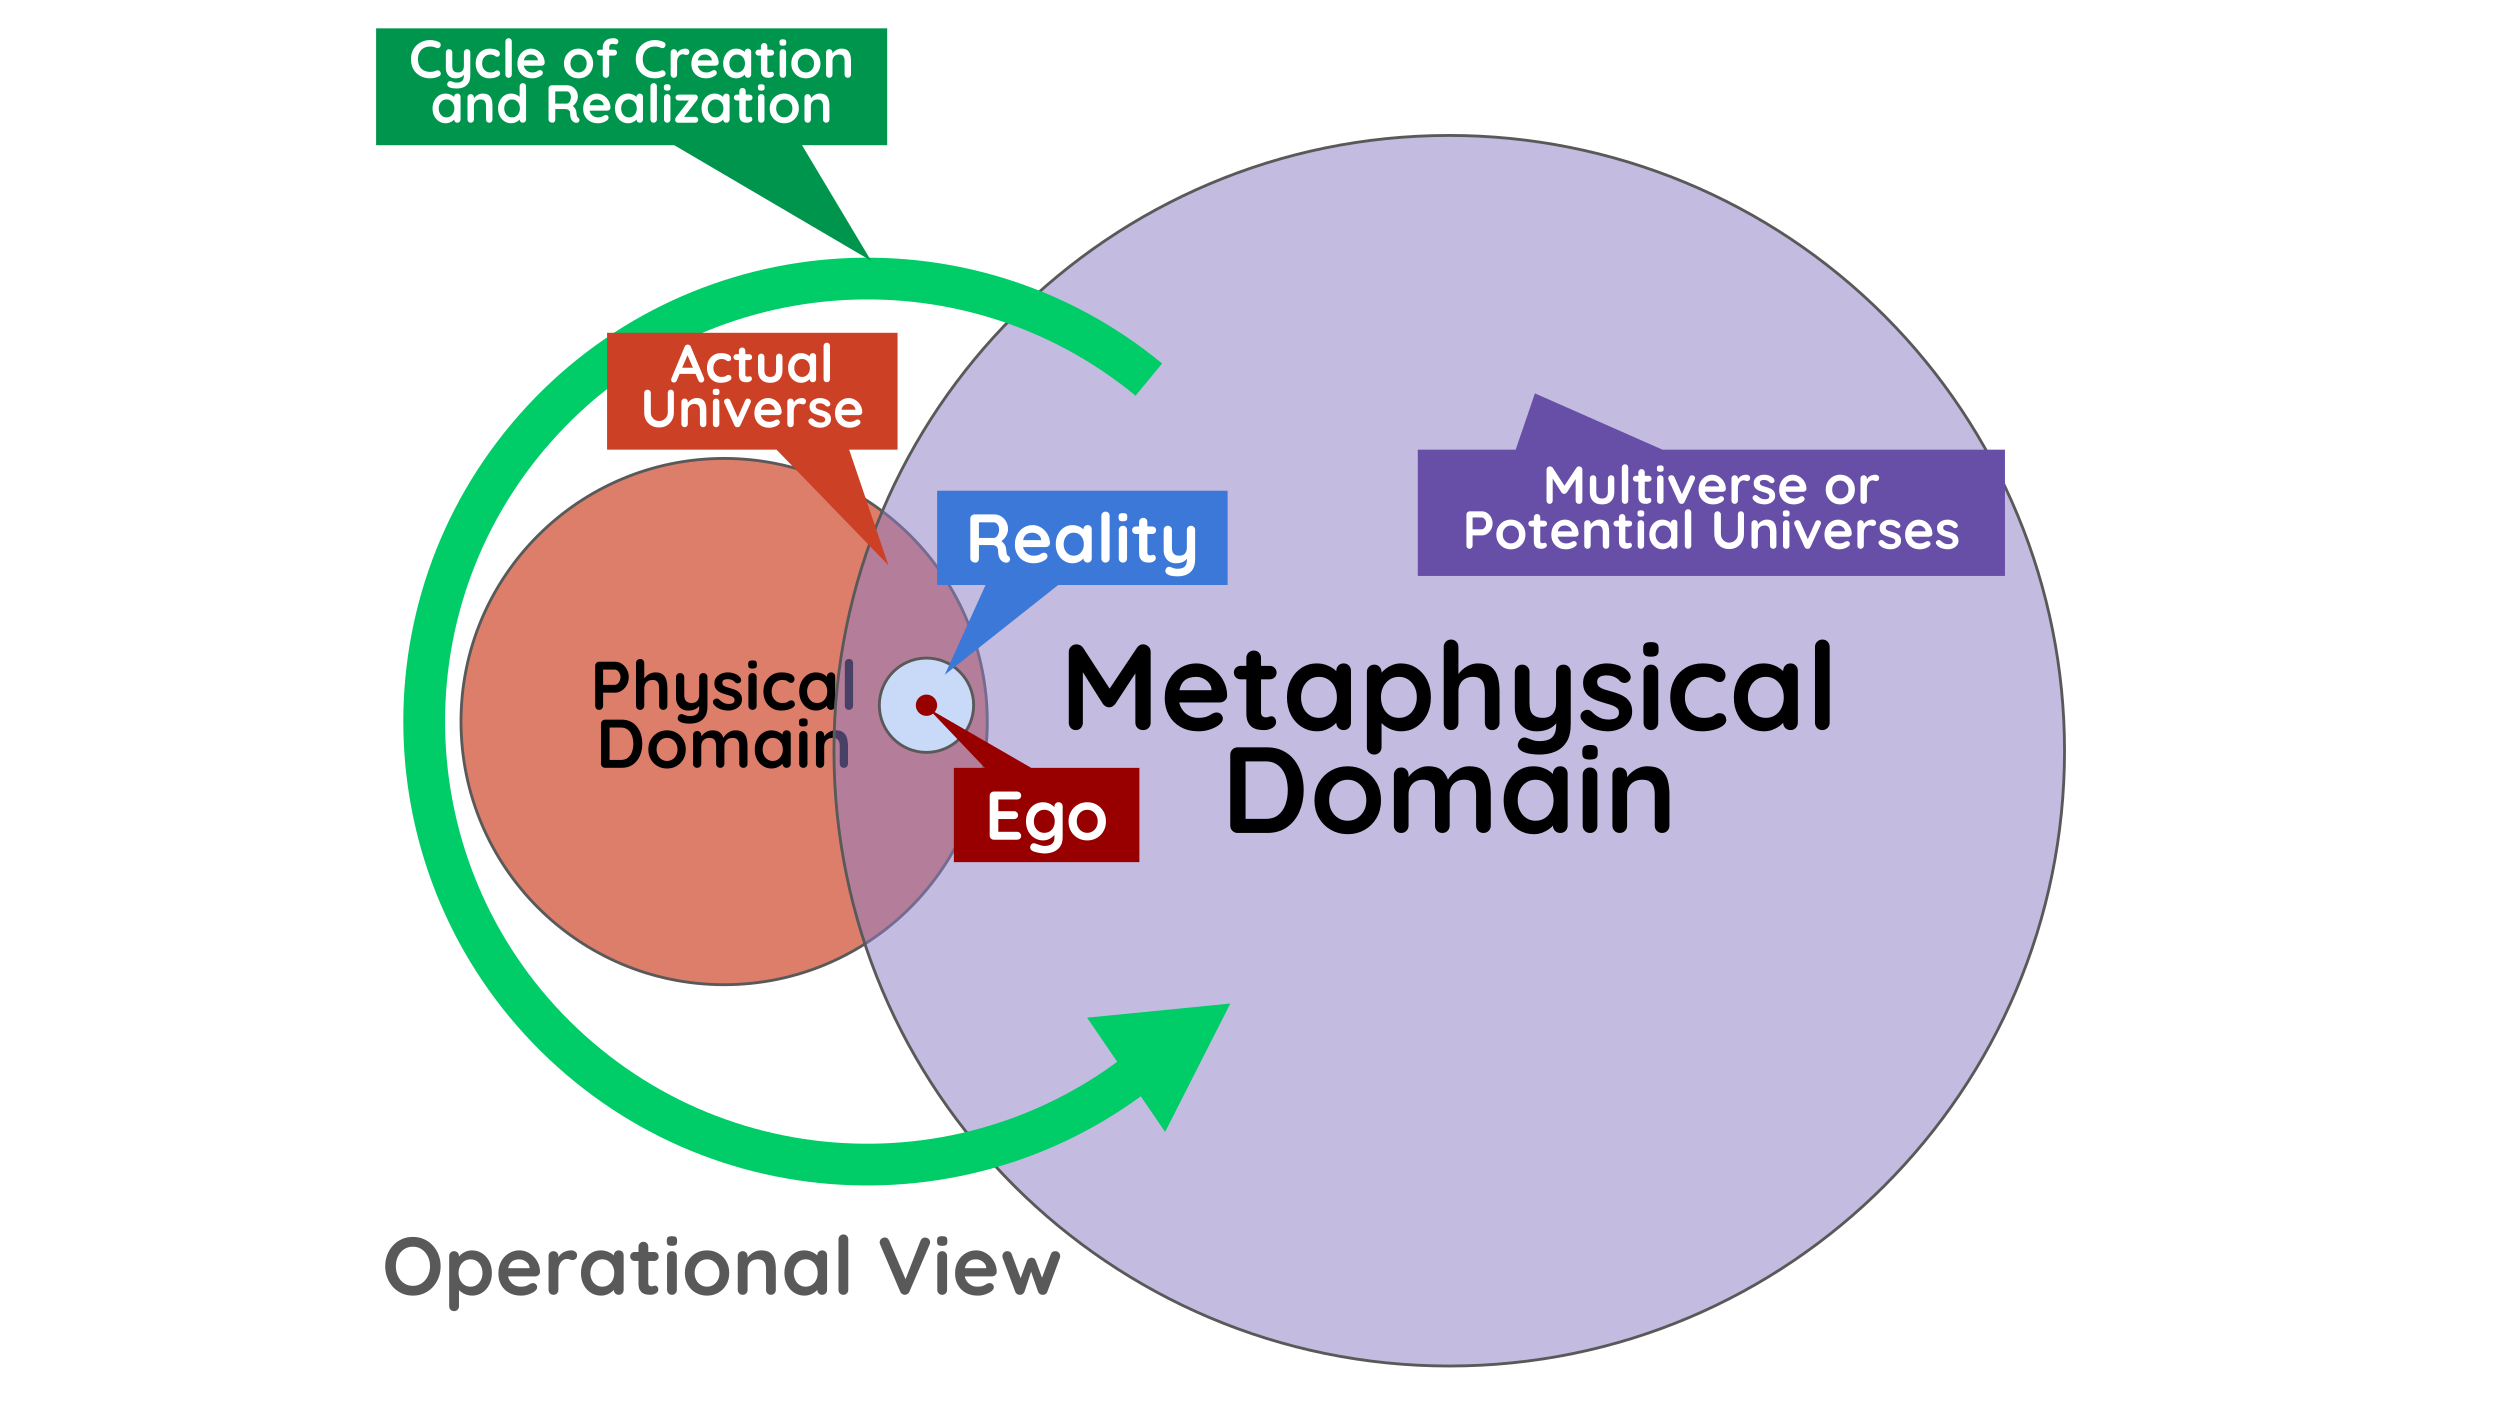 <svg version="1.1" viewBox="0.0 0.0 3840.0 2160.0" fill="none" stroke="none" stroke-linecap="square" stroke-miterlimit="10" xmlns:xlink="http://www.w3.org/1999/xlink" xmlns="http://www.w3.org/2000/svg"><rect x="0.0" y="0.0" width="3840.0" height="2160.0" fill="#333333" stroke="none"/><clipPath id="g38e7b550df0_0_0.0"><path d="m0 0l3840.0 0l0 2160.0l-3840.0 0l0 -2160.0z" clip-rule="nonzero"/></clipPath><g clip-path="url(#g38e7b550df0_0_0.0)"><path fill="#ffffff" d="m0 0l3840.0 0l0 2160.0l-3840.0 0z" fill-rule="evenodd"/><path fill="#dd7e6b" d="m708.102 1108.341l0 0c0 -223.219 180.955 -404.173 404.173 -404.173l0 0c107.193 0 209.996 42.582 285.794 118.38c75.797 75.797 118.38 178.6 118.38 285.794l0 0c0 223.219 -180.954 404.173 -404.173 404.173l0 0c-223.219 0 -404.173 -180.955 -404.173 -404.173z" fill-rule="evenodd"/><path stroke="#595959" stroke-width="4.404" stroke-linejoin="round" stroke-linecap="butt" d="m708.102 1108.341l0 0c0 -223.219 180.955 -404.173 404.173 -404.173l0 0c107.193 0 209.996 42.582 285.794 118.38c75.797 75.797 118.38 178.6 118.38 285.794l0 0c0 223.219 -180.954 404.173 -404.173 404.173l0 0c-223.219 0 -404.173 -180.955 -404.173 -404.173z" fill-rule="evenodd"/><path fill="#000000" d="m944.767 1016.389q5.5 0 10.297 3.172q4.812 3.172 7.766 8.562q2.969 5.391 2.969 12.047q0 6.562 -2.969 11.953q-2.953 5.391 -7.766 8.609q-4.797 3.219 -10.297 3.219l-19.453 0l1.062 -1.891l0 21.875q0 2.75 -1.703 4.609q-1.688 1.844 -4.438 1.844q-2.641 0 -4.344 -1.844q-1.688 -1.859 -1.688 -4.609l0 -61.094q0 -2.75 1.844 -4.594q1.859 -1.859 4.609 -1.859l24.109 0zm0 35.516q2.0 0 3.906 -1.688q1.906 -1.688 3.172 -4.375q1.266 -2.703 1.266 -5.672q0 -3.062 -1.266 -5.703q-1.266 -2.641 -3.172 -4.281q-1.906 -1.641 -3.906 -1.641l-19.672 0l1.281 -1.906l0 26.953l-1.172 -1.688l19.562 0zm61.842 -19.125q7.609 0 11.578 3.281q3.969 3.266 5.438 8.719q1.484 5.438 1.484 12.094l0 27.062q0 2.75 -1.797 4.609q-1.797 1.844 -4.547 1.844q-2.75 0 -4.547 -1.844q-1.797 -1.859 -1.797 -4.609l0 -27.062q0 -3.484 -0.844 -6.281q-0.844 -2.812 -3.062 -4.5q-2.219 -1.688 -6.344 -1.688q-4.016 0 -6.875 1.688q-2.859 1.688 -4.281 4.5q-1.422 2.797 -1.422 6.281l0 27.062q0 2.75 -1.797 4.609q-1.797 1.844 -4.547 1.844q-2.75 0 -4.547 -1.844q-1.797 -1.859 -1.797 -4.609l0 -65.328q0 -2.75 1.797 -4.594q1.797 -1.859 4.547 -1.859q2.75 0 4.547 1.859q1.797 1.844 1.797 4.594l0 26.219l-1.594 -0.312q0.953 -1.797 2.641 -3.859q1.703 -2.062 4.125 -3.859q2.438 -1.797 5.391 -2.906q2.969 -1.109 6.453 -1.109zm73.688 1.047q2.75 0 4.547 1.859q1.797 1.844 1.797 4.594l0 44.922q0 9.734 -3.656 15.484q-3.641 5.766 -9.781 8.297q-6.125 2.547 -13.734 2.547q-3.391 0 -7.203 -0.531q-3.797 -0.516 -6.219 -1.578q-3.172 -1.375 -4.391 -3.438q-1.219 -2.062 -0.484 -4.391q0.953 -3.062 3.062 -4.172q2.125 -1.109 4.453 -0.266q1.688 0.531 4.438 1.641q2.75 1.109 6.344 1.109q4.859 0 8.078 -1.328q3.234 -1.312 4.875 -4.438q1.641 -3.109 1.641 -8.5l0 -7.094l2.219 2.547q-1.797 3.484 -4.5 5.766q-2.688 2.266 -6.391 3.438q-3.703 1.156 -8.453 1.156q-5.609 0 -9.797 -2.594q-4.172 -2.594 -6.5 -7.188q-2.312 -4.609 -2.312 -10.516l0 -30.875q0 -2.75 1.797 -4.594q1.797 -1.859 4.547 -1.859q2.75 0 4.547 1.859q1.797 1.844 1.797 4.594l0 27.062q0 6.875 3.0 9.672q3.016 2.797 8.406 2.797q3.703 0 6.234 -1.422q2.547 -1.422 3.922 -4.219q1.375 -2.812 1.375 -6.828l0 -27.062q0 -2.75 1.797 -4.594q1.797 -1.859 4.547 -1.859zm15.75 47.781q-1.062 -1.469 -0.953 -3.797q0.109 -2.328 2.75 -4.016q1.688 -1.062 3.594 -0.906q1.906 0.156 3.703 1.953q3.062 3.078 6.438 4.766q3.391 1.688 8.469 1.688q1.578 -0.109 3.484 -0.469q1.906 -0.375 3.328 -1.688q1.438 -1.328 1.438 -4.078q0 -2.328 -1.594 -3.703q-1.578 -1.375 -4.172 -2.328q-2.594 -0.953 -5.766 -1.797q-3.281 -0.953 -6.719 -2.109q-3.422 -1.172 -6.281 -3.016q-2.859 -1.844 -4.656 -4.906q-1.797 -3.078 -1.797 -7.719q0 -5.297 2.953 -8.984q2.969 -3.703 7.672 -5.703q4.703 -2.016 9.891 -2.016q3.281 0 6.875 0.797q3.594 0.781 6.859 2.531q3.281 1.734 5.5 4.594q1.172 1.578 1.375 3.812q0.219 2.219 -2.0 4.016q-1.594 1.266 -3.703 1.109q-2.109 -0.156 -3.484 -1.438q-1.797 -2.312 -4.812 -3.688q-3.016 -1.375 -6.922 -1.375q-1.594 0 -3.453 0.375q-1.844 0.359 -3.219 1.578q-1.375 1.219 -1.375 3.859q0 2.422 1.578 3.859q1.594 1.422 4.281 2.328q2.703 0.891 5.781 1.734q3.172 0.844 6.438 2.016q3.281 1.156 6.031 3.062q2.75 1.906 4.438 4.922q1.688 3.0 1.688 7.656q0 5.391 -3.172 9.203q-3.172 3.797 -7.922 5.766q-4.75 1.953 -9.719 1.953q-6.25 0 -12.484 -2.172q-6.234 -2.172 -10.359 -7.672zm66.175 2.328q0 2.75 -1.797 4.609q-1.797 1.844 -4.547 1.844q-2.75 0 -4.547 -1.844q-1.797 -1.859 -1.797 -4.609l0 -43.656q0 -2.75 1.797 -4.594q1.797 -1.859 4.547 -1.859q2.75 0 4.547 1.859q1.797 1.844 1.797 4.594l0 43.656zm-6.438 -56.984q-3.594 0 -5.078 -1.156q-1.484 -1.156 -1.484 -4.125l0 -2.0q0 -3.078 1.641 -4.188q1.641 -1.109 5.031 -1.109q3.688 0 5.172 1.172q1.484 1.156 1.484 4.125l0 2.0q0 3.062 -1.594 4.172q-1.578 1.109 -5.172 1.109zm44.606 5.828q6.031 0 10.516 1.266q4.5 1.266 6.984 3.547q2.484 2.266 2.484 5.438q0 2.109 -1.281 3.969q-1.266 1.844 -3.688 1.844q-1.688 0 -2.797 -0.469q-1.109 -0.484 -1.969 -1.219q-0.844 -0.75 -2.0 -1.375q-1.062 -0.641 -3.234 -1.0q-2.156 -0.375 -3.219 -0.375q-5.391 0 -9.141 2.328q-3.75 2.312 -5.766 6.281q-2.0 3.969 -2.0 9.141q0 5.078 2.047 9.047q2.062 3.969 5.703 6.297q3.656 2.312 8.422 2.312q2.641 0 4.531 -0.312q1.906 -0.312 3.188 -0.953q1.469 -0.844 2.625 -1.797q1.172 -0.953 3.5 -0.953q2.75 0 4.219 1.75q1.484 1.75 1.484 4.281q0 2.641 -2.953 4.812q-2.953 2.172 -7.766 3.5q-4.812 1.312 -10.422 1.312q-8.344 0 -14.484 -3.859q-6.125 -3.859 -9.453 -10.516q-3.328 -6.672 -3.328 -14.922q0 -8.656 3.531 -15.266q3.547 -6.609 9.828 -10.359q6.297 -3.75 14.438 -3.75zm76.114 0q2.75 0 4.547 1.797q1.797 1.797 1.797 4.641l0 44.719q0 2.75 -1.797 4.609q-1.797 1.844 -4.547 1.844q-2.75 0 -4.547 -1.844q-1.797 -1.859 -1.797 -4.609l0 -5.172l2.328 0.953q0 1.375 -1.484 3.328q-1.469 1.953 -4.016 3.859q-2.531 1.906 -5.969 3.234q-3.438 1.312 -7.453 1.312q-7.297 0 -13.219 -3.75q-5.922 -3.766 -9.359 -10.359q-3.422 -6.609 -3.422 -15.188q0 -8.656 3.422 -15.266q3.438 -6.609 9.25 -10.359q5.828 -3.75 12.906 -3.75q4.547 0 8.344 1.375q3.812 1.359 6.609 3.484q2.812 2.109 4.344 4.281q1.531 2.156 1.531 3.641l-3.812 1.375l0 -7.719q0 -2.75 1.797 -4.594q1.797 -1.844 4.547 -1.844zm-21.344 47.031q4.641 0 8.125 -2.312q3.5 -2.328 5.453 -6.344q1.953 -4.031 1.953 -9.0q0 -5.062 -1.953 -9.078q-1.953 -4.031 -5.453 -6.344q-3.484 -2.328 -8.125 -2.328q-4.547 0 -8.047 2.328q-3.484 2.312 -5.438 6.344q-1.953 4.016 -1.953 9.078q0 4.969 1.953 9.0q1.953 4.016 5.438 6.344q3.5 2.312 8.047 2.312zm55.173 4.125q0 2.75 -1.844 4.609q-1.844 1.844 -4.594 1.844q-2.656 0 -4.453 -1.844q-1.797 -1.859 -1.797 -4.609l0 -65.328q0 -2.75 1.844 -4.594q1.859 -1.859 4.609 -1.859q2.75 0 4.484 1.859q1.75 1.844 1.75 4.594l0 65.328z" fill-rule="nonzero"/><path fill="#000000" d="m954.803 1105.389q7.609 0 13.531 2.859q5.922 2.844 9.984 7.969q4.078 5.125 6.141 11.844q2.062 6.719 2.062 14.328q0 10.25 -3.703 18.656q-3.703 8.406 -10.734 13.375q-7.016 4.969 -17.281 4.969l-25.266 0q-2.75 0 -4.609 -1.844q-1.844 -1.859 -1.844 -4.609l0 -61.094q0 -2.75 1.844 -4.594q1.859 -1.859 4.609 -1.859l25.266 0zm-1.047 61.844q6.656 0 10.875 -3.438q4.234 -3.438 6.188 -9.094q1.953 -5.656 1.953 -12.312q0 -4.969 -1.109 -9.453q-1.109 -4.5 -3.438 -7.938q-2.312 -3.438 -5.906 -5.438q-3.594 -2.016 -8.562 -2.016l-18.5 0l1.047 -0.953l0 51.797l-0.625 -1.156l18.078 0zm99.575 -16.078q0 8.672 -3.859 15.281q-3.859 6.609 -10.359 10.312q-6.5 3.703 -14.531 3.703q-8.031 0 -14.531 -3.703q-6.5 -3.703 -10.359 -10.312q-3.859 -6.609 -3.859 -15.281q0 -8.656 3.859 -15.266q3.859 -6.609 10.359 -10.359q6.5 -3.75 14.531 -3.75q8.031 0 14.531 3.75q6.5 3.75 10.359 10.359q3.859 6.609 3.859 15.266zm-12.688 0q0 -5.391 -2.172 -9.344q-2.156 -3.969 -5.812 -6.188q-3.641 -2.219 -8.078 -2.219q-4.438 0 -8.094 2.219q-3.641 2.219 -5.812 6.188q-2.156 3.953 -2.156 9.344q0 5.297 2.156 9.266q2.172 3.953 5.812 6.172q3.656 2.219 8.094 2.219q4.438 0 8.078 -2.219q3.656 -2.219 5.812 -6.172q2.172 -3.969 2.172 -9.266zm53.5 -29.375q8.453 0 12.469 4.078q4.031 4.062 5.297 10.5l-1.797 -0.953l0.844 -1.688q1.266 -2.438 3.906 -5.234q2.641 -2.797 6.391 -4.75q3.766 -1.953 8.406 -1.953q7.625 0 11.578 3.281q3.969 3.266 5.438 8.719q1.484 5.438 1.484 12.094l0 27.062q0 2.75 -1.797 4.609q-1.797 1.844 -4.531 1.844q-2.75 0 -4.547 -1.844q-1.797 -1.859 -1.797 -4.609l0 -27.062q0 -3.484 -0.859 -6.281q-0.844 -2.812 -3.062 -4.5q-2.219 -1.688 -6.344 -1.688q-4.016 0 -6.875 1.688q-2.844 1.688 -4.281 4.5q-1.422 2.797 -1.422 6.281l0 27.062q0 2.75 -1.797 4.609q-1.797 1.844 -4.547 1.844q-2.75 0 -4.547 -1.844q-1.797 -1.859 -1.797 -4.609l0 -27.062q0 -3.484 -0.844 -6.281q-0.844 -2.812 -3.062 -4.5q-2.219 -1.688 -6.344 -1.688q-4.016 0 -6.875 1.688q-2.859 1.688 -4.281 4.5q-1.422 2.797 -1.422 6.281l0 27.062q0 2.75 -1.797 4.609q-1.797 1.844 -4.547 1.844q-2.75 0 -4.547 -1.844q-1.797 -1.859 -1.797 -4.609l0 -43.656q0 -2.75 1.797 -4.594q1.797 -1.859 4.547 -1.859q2.75 0 4.547 1.859q1.797 1.844 1.797 4.594l0 4.547l-1.594 -0.312q0.953 -1.797 2.641 -3.859q1.703 -2.062 4.125 -3.859q2.438 -1.797 5.391 -2.906q2.969 -1.109 6.453 -1.109zm114.067 0q2.75 0 4.547 1.797q1.797 1.797 1.797 4.641l0 44.719q0 2.75 -1.797 4.609q-1.797 1.844 -4.547 1.844q-2.75 0 -4.547 -1.844q-1.797 -1.859 -1.797 -4.609l0 -5.172l2.328 0.953q0 1.375 -1.484 3.328q-1.469 1.953 -4.016 3.859q-2.531 1.906 -5.969 3.234q-3.438 1.312 -7.453 1.312q-7.297 0 -13.219 -3.75q-5.922 -3.766 -9.359 -10.359q-3.422 -6.609 -3.422 -15.188q0 -8.656 3.422 -15.266q3.438 -6.609 9.25 -10.359q5.828 -3.75 12.906 -3.75q4.547 0 8.344 1.375q3.812 1.359 6.609 3.484q2.812 2.109 4.344 4.281q1.531 2.156 1.531 3.641l-3.812 1.375l0 -7.719q0 -2.75 1.797 -4.594q1.797 -1.844 4.547 -1.844zm-21.344 47.031q4.641 0 8.125 -2.312q3.5 -2.328 5.453 -6.344q1.953 -4.031 1.953 -9.0q0 -5.062 -1.953 -9.078q-1.953 -4.031 -5.453 -6.344q-3.484 -2.328 -8.125 -2.328q-4.547 0 -8.047 2.328q-3.484 2.312 -5.438 6.344q-1.953 4.016 -1.953 9.078q0 4.969 1.953 9.0q1.953 4.016 5.438 6.344q3.5 2.312 8.047 2.312zm53.376 4.125q0 2.75 -1.797 4.609q-1.797 1.844 -4.547 1.844q-2.75 0 -4.547 -1.844q-1.797 -1.859 -1.797 -4.609l0 -43.656q0 -2.75 1.797 -4.594q1.797 -1.859 4.547 -1.859q2.75 0 4.547 1.859q1.797 1.844 1.797 4.594l0 43.656zm-6.438 -56.984q-3.594 0 -5.078 -1.156q-1.484 -1.156 -1.484 -4.125l0 -2.0q0 -3.078 1.641 -4.188q1.641 -1.109 5.031 -1.109q3.688 0 5.172 1.172q1.484 1.156 1.484 4.125l0 2.0q0 3.062 -1.594 4.172q-1.578 1.109 -5.172 1.109zm49.684 5.828q7.828 0 11.891 3.281q4.078 3.266 5.609 8.719q1.531 5.438 1.531 12.094l0 27.062q0 2.75 -1.797 4.609q-1.797 1.844 -4.547 1.844q-2.75 0 -4.547 -1.844q-1.797 -1.859 -1.797 -4.609l0 -27.062q0 -3.484 -0.906 -6.281q-0.891 -2.812 -3.219 -4.5q-2.328 -1.688 -6.656 -1.688q-4.234 0 -7.141 1.688q-2.906 1.688 -4.438 4.5q-1.531 2.797 -1.531 6.281l0 27.062q0 2.75 -1.797 4.609q-1.797 1.844 -4.547 1.844q-2.75 0 -4.547 -1.844q-1.797 -1.859 -1.797 -4.609l0 -43.656q0 -2.75 1.797 -4.594q1.797 -1.859 4.547 -1.859q2.75 0 4.547 1.859q1.797 1.844 1.797 4.594l0 4.547l-1.594 -0.312q0.953 -1.797 2.75 -3.859q1.797 -2.062 4.219 -3.859q2.438 -1.797 5.5 -2.906q3.078 -1.109 6.672 -1.109z" fill-rule="nonzero"/><path fill="#8e7cc3" fill-opacity="0.519" d="m1280.938 1153.124l0 0c0 -521.957 423.13 -945.087 945.087 -945.087l0 0c250.652 0 491.039 99.571 668.277 276.809c177.238 177.238 276.809 417.625 276.809 668.277l0 0c0 521.957 -423.13 945.087 -945.086 945.087l0 0c-521.957 0 -945.087 -423.13 -945.087 -945.087z" fill-rule="evenodd"/><path stroke="#595959" stroke-width="4.404" stroke-linejoin="round" stroke-linecap="butt" d="m1280.938 1153.124l0 0c0 -521.957 423.13 -945.087 945.087 -945.087l0 0c250.652 0 491.039 99.571 668.277 276.809c177.238 177.238 276.809 417.625 276.809 668.277l0 0c0 521.957 -423.13 945.087 -945.086 945.087l0 0c-521.957 0 -945.087 -423.13 -945.087 -945.087z" fill-rule="evenodd"/><path fill="#000000" d="m1653.519 989.682q2.625 0 5.531 1.406q2.922 1.406 4.438 3.656l45.672 70.297l-9.406 -0.375l46.797 -69.922q3.578 -5.062 9.219 -5.062q4.5 0 8.078 3.203q3.578 3.188 3.578 8.25l0 108.828q0 4.891 -3.203 8.188q-3.188 3.281 -8.453 3.281q-5.266 0 -8.562 -3.281q-3.281 -3.297 -3.281 -8.188l0 -88.516l7.328 1.688l-38.344 58.453q-1.688 2.062 -4.234 3.578q-2.531 1.5 -5.156 1.312q-2.453 0.188 -4.984 -1.312q-2.531 -1.516 -4.234 -3.578l-35.891 -56.766l4.891 -9.953l0 95.094q0 4.891 -3.016 8.188q-3.0 3.281 -7.891 3.281q-4.703 0 -7.719 -3.281q-3.0 -3.297 -3.0 -8.188l0 -108.828q0 -4.688 3.469 -8.062q3.484 -3.391 8.375 -3.391zm187.574 133.625q-15.969 0 -27.719 -6.672q-11.75 -6.672 -18.047 -18.125q-6.297 -11.469 -6.297 -25.953q0 -16.906 6.859 -28.844q6.859 -11.938 17.953 -18.328q11.094 -6.391 23.5 -6.391q9.578 0 18.125 3.953q8.562 3.938 15.141 10.813q6.578 6.859 10.422 15.875q3.859 9.016 3.859 19.172q-0.188 4.516 -3.578 7.328q-3.375 2.812 -7.891 2.812l-71.797 0l-5.641 -18.781l68.984 0l-4.141 3.75l0 -5.078q-0.375 -5.453 -3.859 -9.766q-3.469 -4.328 -8.641 -6.859q-5.156 -2.547 -10.984 -2.547q-5.641 0 -10.531 1.516q-4.891 1.5 -8.469 5.078q-3.562 3.562 -5.641 9.578q-2.062 6.016 -2.062 15.219q0 10.156 4.234 17.203q4.234 7.047 10.906 10.719q6.672 3.656 14.188 3.656q6.953 0 11.078 -1.125q4.141 -1.125 6.672 -2.719q2.547 -1.609 4.609 -2.734q3.391 -1.688 6.391 -1.688q4.141 0 6.859 2.828q2.734 2.812 2.734 6.562q0 5.078 -5.266 9.219q-4.891 4.125 -13.719 7.234q-8.828 3.094 -18.234 3.094zm64.658 -100.547l44.547 0q4.516 0 7.516 3.016q3.016 3.0 3.016 7.5q0 4.328 -3.016 7.25q-3.0 2.906 -7.516 2.906l-44.547 0q-4.516 0 -7.531 -3.0q-3.0 -3.016 -3.0 -7.531q0 -4.312 3.0 -7.219q3.016 -2.922 7.531 -2.922zm20.109 -23.5q4.891 0 7.984 3.297q3.109 3.281 3.109 8.172l0 83.641q0 2.625 1.031 4.328q1.031 1.688 2.812 2.438q1.797 0.75 3.859 0.75q2.25 0 4.125 -0.844q1.891 -0.844 4.328 -0.844q2.641 0 4.797 2.438q2.156 2.438 2.156 6.766q0 5.266 -5.734 8.656q-5.719 3.375 -12.297 3.375q-3.953 0 -8.75 -0.656q-4.781 -0.656 -9.016 -3.188q-4.234 -2.547 -7.062 -7.812q-2.812 -5.266 -2.812 -14.469l0 -84.578q0 -4.891 3.281 -8.172q3.297 -3.297 8.188 -3.297zm137.967 19.734q4.875 0 8.062 3.203q3.203 3.188 3.203 8.266l0 79.5q0 4.891 -3.203 8.188q-3.188 3.281 -8.062 3.281q-4.891 0 -8.094 -3.281q-3.188 -3.297 -3.188 -8.188l0 -9.203l4.125 1.688q0 2.438 -2.625 5.922q-2.625 3.484 -7.141 6.875q-4.516 3.375 -10.625 5.719q-6.109 2.344 -13.25 2.344q-12.969 0 -23.5 -6.672q-10.516 -6.672 -16.625 -18.406q-6.109 -11.75 -6.109 -26.984q0 -15.406 6.109 -27.156q6.109 -11.75 16.438 -18.422q10.344 -6.672 22.938 -6.672q8.078 0 14.844 2.453q6.781 2.438 11.75 6.203q4.984 3.75 7.703 7.609q2.734 3.844 2.734 6.484l-6.766 2.438l0 -13.719q0 -4.891 3.188 -8.172q3.203 -3.297 8.094 -3.297zm-37.969 83.641q8.266 0 14.469 -4.125q6.203 -4.141 9.672 -11.281q3.484 -7.141 3.484 -15.984q0 -9.016 -3.484 -16.156q-3.469 -7.141 -9.672 -11.281q-6.203 -4.141 -14.469 -4.141q-8.094 0 -14.297 4.141q-6.188 4.141 -9.672 11.281q-3.484 7.141 -3.484 16.156q0 8.844 3.484 15.984q3.484 7.141 9.672 11.281q6.203 4.125 14.297 4.125zm125.738 -83.641q13.156 0 23.578 6.672q10.438 6.672 16.547 18.328q6.109 11.656 6.109 27.062q0 15.422 -6.109 27.172q-6.109 11.734 -16.359 18.406q-10.234 6.672 -23.016 6.672q-7.516 0 -14.094 -2.438q-6.578 -2.438 -11.562 -6.203q-4.984 -3.766 -7.719 -7.609q-2.719 -3.859 -2.719 -6.484l5.828 -2.453l0 49.438q0 4.891 -3.203 8.172q-3.188 3.297 -8.062 3.297q-4.891 0 -8.094 -3.203q-3.188 -3.188 -3.188 -8.266l0 -115.219q0 -4.891 3.188 -8.172q3.203 -3.297 8.094 -3.297q4.875 0 8.062 3.297q3.203 3.281 3.203 8.172l0 9.219l-3.188 -1.703q0 -2.438 2.625 -5.906q2.641 -3.484 7.141 -6.953q4.516 -3.484 10.438 -5.734q5.922 -2.266 12.5 -2.266zm-2.828 20.672q-8.266 0 -14.469 4.141q-6.203 4.141 -9.688 11.188q-3.469 7.047 -3.469 16.062q0 8.844 3.469 16.078q3.484 7.234 9.688 11.375q6.203 4.125 14.469 4.125q8.281 0 14.391 -4.125q6.109 -4.141 9.578 -11.375q3.484 -7.234 3.484 -16.078q0 -9.016 -3.484 -16.062q-3.469 -7.047 -9.578 -11.188q-6.109 -4.141 -14.391 -4.141zm121.613 -20.672q13.531 0 20.578 5.828q7.047 5.828 9.672 15.516q2.641 9.672 2.641 21.516l0 48.109q0 4.891 -3.203 8.188q-3.188 3.281 -8.078 3.281q-4.875 0 -8.078 -3.281q-3.188 -3.297 -3.188 -8.188l0 -48.109q0 -6.203 -1.516 -11.188q-1.5 -4.984 -5.453 -7.984q-3.938 -3.016 -11.266 -3.016q-7.141 0 -12.219 3.016q-5.078 3.0 -7.625 7.984q-2.531 4.984 -2.531 11.188l0 48.109q0 4.891 -3.203 8.188q-3.188 3.281 -8.062 3.281q-4.891 0 -8.094 -3.281q-3.188 -3.297 -3.188 -8.188l0 -116.156q0 -4.875 3.188 -8.156q3.203 -3.297 8.094 -3.297q4.875 0 8.062 3.297q3.203 3.281 3.203 8.156l0 46.609l-2.812 -0.562q1.688 -3.188 4.688 -6.844q3.016 -3.672 7.328 -6.859q4.328 -3.203 9.594 -5.172q5.266 -1.984 11.469 -1.984zm130.998 1.875q4.891 0 8.078 3.297q3.203 3.281 3.203 8.172l0 79.891q0 17.281 -6.484 27.516q-6.484 10.25 -17.391 14.766q-10.891 4.516 -24.422 4.516q-6.016 0 -12.781 -0.938q-6.766 -0.938 -11.094 -2.828q-5.641 -2.438 -7.812 -6.109q-2.156 -3.656 -0.828 -7.797q1.688 -5.453 5.438 -7.422q3.766 -1.969 7.906 -0.469q3.0 0.938 7.891 2.906q4.891 1.984 11.281 1.984q8.641 0 14.375 -2.359q5.734 -2.344 8.641 -7.891q2.922 -5.547 2.922 -15.125l0 -12.594l3.938 4.5q-3.188 6.203 -7.984 10.25q-4.797 4.047 -11.375 6.109q-6.578 2.062 -15.031 2.062q-9.969 0 -17.391 -4.594q-7.422 -4.609 -11.562 -12.781q-4.125 -8.188 -4.125 -18.703l0 -54.891q0 -4.891 3.188 -8.172q3.203 -3.297 8.094 -3.297q4.875 0 8.062 3.297q3.203 3.281 3.203 8.172l0 48.125q0 12.219 5.359 17.203q5.359 4.969 14.938 4.969q6.594 0 11.094 -2.531q4.516 -2.547 6.953 -7.516q2.453 -4.984 2.453 -12.125l0 -48.125q0 -4.891 3.188 -8.172q3.203 -3.297 8.078 -3.297zm28.011 84.969q-1.875 -2.641 -1.688 -6.766q0.188 -4.141 4.875 -7.156q3.016 -1.875 6.391 -1.594q3.391 0.281 6.578 3.484q5.453 5.453 11.469 8.469q6.016 3.0 15.047 3.0q2.812 -0.203 6.188 -0.859q3.391 -0.656 5.922 -3.0q2.547 -2.344 2.547 -7.234q0 -4.141 -2.828 -6.578q-2.812 -2.453 -7.422 -4.141q-4.594 -1.688 -10.234 -3.188q-5.828 -1.703 -11.938 -3.766q-6.109 -2.062 -11.188 -5.344q-5.078 -3.297 -8.281 -8.75q-3.188 -5.453 -3.188 -13.719q0 -9.406 5.266 -15.984q5.266 -6.578 13.625 -10.141q8.375 -3.578 17.578 -3.578q5.828 0 12.219 1.422q6.391 1.406 12.219 4.516q5.828 3.094 9.766 8.156q2.078 2.828 2.453 6.781q0.375 3.938 -3.578 7.141q-2.812 2.25 -6.578 1.969q-3.766 -0.281 -6.203 -2.547q-3.188 -4.125 -8.547 -6.562q-5.359 -2.453 -12.312 -2.453q-2.828 0 -6.125 0.656q-3.281 0.656 -5.719 2.828q-2.438 2.156 -2.438 6.859q0 4.312 2.812 6.859q2.828 2.531 7.609 4.141q4.797 1.594 10.25 3.094q5.641 1.5 11.469 3.578q5.828 2.062 10.703 5.453q4.891 3.375 7.891 8.734q3.016 5.344 3.016 13.625q0 9.578 -5.641 16.344q-5.641 6.766 -14.094 10.25q-8.453 3.469 -17.297 3.469q-11.078 0 -22.172 -3.844q-11.094 -3.859 -18.422 -13.625zm117.656 4.125q0 4.891 -3.203 8.188q-3.188 3.281 -8.078 3.281q-4.875 0 -8.078 -3.281q-3.188 -3.297 -3.188 -8.188l0 -77.625q0 -4.891 3.188 -8.172q3.203 -3.297 8.078 -3.297q4.891 0 8.078 3.297q3.203 3.281 3.203 8.172l0 77.625zm-11.469 -101.297q-6.391 0 -9.031 -2.062q-2.625 -2.078 -2.625 -7.344l0 -3.562q0 -5.453 2.906 -7.422q2.922 -1.984 8.938 -1.984q6.578 0 9.203 2.078q2.641 2.062 2.641 7.328l0 3.562q0 5.453 -2.828 7.438q-2.812 1.969 -9.203 1.969zm79.325 10.328q10.703 0 18.688 2.266q8.0 2.25 12.406 6.297q4.422 4.031 4.422 9.672q0 3.766 -2.25 7.062q-2.25 3.281 -6.578 3.281q-3.016 0 -4.984 -0.844q-1.969 -0.859 -3.484 -2.172q-1.5 -1.312 -3.562 -2.438q-1.875 -1.125 -5.734 -1.781q-3.844 -0.672 -5.734 -0.672q-9.578 0 -16.25 4.141q-6.672 4.141 -10.25 11.188q-3.562 7.047 -3.562 16.25q0 9.031 3.656 16.078q3.672 7.047 10.156 11.188q6.484 4.125 14.938 4.125q4.703 0 8.078 -0.562q3.391 -0.562 5.641 -1.688q2.641 -1.5 4.703 -3.188q2.062 -1.703 6.203 -1.703q4.891 0 7.516 3.109q2.625 3.094 2.625 7.609q0 4.688 -5.266 8.547q-5.25 3.859 -13.812 6.203q-8.547 2.344 -18.5 2.344q-14.859 0 -25.766 -6.859q-10.89 -6.859 -16.812 -18.688q-5.922 -11.844 -5.922 -26.516q0 -15.406 6.297 -27.156q6.297 -11.75 17.484 -18.422q11.188 -6.672 25.656 -6.672zm135.33 0q4.875 0 8.062 3.203q3.203 3.188 3.203 8.266l0 79.5q0 4.891 -3.203 8.188q-3.188 3.281 -8.062 3.281q-4.891 0 -8.094 -3.281q-3.188 -3.297 -3.188 -8.188l0 -9.203l4.125 1.688q0 2.438 -2.625 5.922q-2.625 3.484 -7.141 6.875q-4.516 3.375 -10.625 5.719q-6.109 2.344 -13.25 2.344q-12.969 0 -23.5 -6.672q-10.516 -6.672 -16.625 -18.406q-6.109 -11.75 -6.109 -26.984q0 -15.406 6.109 -27.156q6.109 -11.75 16.438 -18.422q10.344 -6.672 22.938 -6.672q8.078 0 14.844 2.453q6.781 2.438 11.75 6.203q4.984 3.75 7.703 7.609q2.734 3.844 2.734 6.484l-6.766 2.438l0 -13.719q0 -4.891 3.188 -8.172q3.203 -3.297 8.094 -3.297zm-37.969 83.641q8.266 0 14.469 -4.125q6.203 -4.141 9.672 -11.281q3.484 -7.141 3.484 -15.984q0 -9.016 -3.484 -16.156q-3.469 -7.141 -9.672 -11.281q-6.203 -4.141 -14.469 -4.141q-8.094 0 -14.297 4.141q-6.188 4.141 -9.672 11.281q-3.484 7.141 -3.484 16.156q0 8.844 3.484 15.984q3.484 7.141 9.672 11.281q6.203 4.125 14.297 4.125zm98.113 7.328q0 4.891 -3.297 8.188q-3.281 3.281 -8.172 3.281q-4.703 0 -7.906 -3.281q-3.188 -3.297 -3.188 -8.188l0 -116.156q0 -4.875 3.281 -8.156q3.297 -3.297 8.188 -3.297q4.891 0 7.984 3.297q3.109 3.281 3.109 8.156l0 116.156z" fill-rule="nonzero"/><path fill="#000000" d="m1946.07 1147.87q13.531 0 24.047 5.078q10.531 5.062 17.766 14.188q7.234 9.109 10.906 21.047q3.672 11.938 3.672 25.469q0 18.234 -6.578 33.172q-6.578 14.938 -19.078 23.781q-12.5 8.828 -30.734 8.828l-44.922 0q-4.891 0 -8.188 -3.281q-3.281 -3.297 -3.281 -8.188l0 -108.641q0 -4.875 3.281 -8.156q3.297 -3.297 8.188 -3.297l44.922 0zm-1.875 109.953q11.828 0 19.344 -6.109q7.531 -6.109 11.0 -16.156q3.484 -10.062 3.484 -21.906q0 -8.844 -1.984 -16.828q-1.969 -7.984 -6.109 -14.094q-4.125 -6.109 -10.516 -9.672q-6.391 -3.578 -15.219 -3.578l-32.891 0l1.875 -1.688l0 92.094l-1.125 -2.062l32.141 0zm177.046 -28.578q0 15.422 -6.859 27.172q-6.859 11.734 -18.422 18.312q-11.562 6.578 -25.844 6.578q-14.281 0 -25.844 -6.578q-11.562 -6.578 -18.422 -18.312q-6.859 -11.75 -6.859 -27.172q0 -15.406 6.859 -27.156q6.859 -11.75 18.422 -18.422q11.562 -6.672 25.844 -6.672q14.281 0 25.844 6.672q11.562 6.672 18.422 18.422q6.859 11.75 6.859 27.156zm-22.562 0q0 -9.578 -3.859 -16.625q-3.844 -7.047 -10.328 -11.0q-6.484 -3.953 -14.375 -3.953q-7.891 0 -14.375 3.953q-6.484 3.953 -10.344 11.0q-3.844 7.047 -3.844 16.625q0 9.406 3.844 16.453q3.859 7.047 10.344 11.0q6.484 3.938 14.375 3.938q7.891 0 14.375 -3.938q6.484 -3.953 10.328 -11.0q3.859 -7.047 3.859 -16.453zm95.111 -52.25q15.031 0 22.172 7.234q7.156 7.234 9.406 18.703l-3.203 -1.688l1.516 -3.016q2.25 -4.312 6.938 -9.297q4.703 -4.984 11.375 -8.453q6.688 -3.484 14.953 -3.484q13.531 0 20.578 5.828q7.047 5.828 9.672 15.516q2.641 9.672 2.641 21.516l0 48.109q0 4.891 -3.203 8.188q-3.188 3.281 -8.078 3.281q-4.891 0 -8.094 -3.281q-3.188 -3.297 -3.188 -8.188l0 -48.109q0 -6.203 -1.5 -11.188q-1.5 -4.984 -5.453 -7.984q-3.938 -3.016 -11.266 -3.016q-7.156 0 -12.234 3.016q-5.062 3.0 -7.609 7.984q-2.531 4.984 -2.531 11.188l0 48.109q0 4.891 -3.203 8.188q-3.188 3.281 -8.078 3.281q-4.875 0 -8.078 -3.281q-3.188 -3.297 -3.188 -8.188l0 -48.109q0 -6.203 -1.516 -11.188q-1.5 -4.984 -5.453 -7.984q-3.938 -3.016 -11.266 -3.016q-7.141 0 -12.219 3.016q-5.078 3.0 -7.625 7.984q-2.531 4.984 -2.531 11.188l0 48.109q0 4.891 -3.203 8.188q-3.188 3.281 -8.062 3.281q-4.891 0 -8.094 -3.281q-3.188 -3.297 -3.188 -8.188l0 -77.625q0 -4.891 3.188 -8.172q3.203 -3.297 8.094 -3.297q4.875 0 8.062 3.297q3.203 3.281 3.203 8.172l0 8.078l-2.812 -0.562q1.688 -3.188 4.688 -6.844q3.016 -3.672 7.328 -6.859q4.328 -3.203 9.594 -5.172q5.266 -1.984 11.469 -1.984zm202.809 0q4.875 0 8.062 3.203q3.203 3.188 3.203 8.266l0 79.5q0 4.891 -3.203 8.188q-3.188 3.281 -8.062 3.281q-4.891 0 -8.094 -3.281q-3.188 -3.297 -3.188 -8.188l0 -9.203l4.125 1.688q0 2.438 -2.625 5.922q-2.625 3.484 -7.141 6.875q-4.516 3.375 -10.625 5.719q-6.109 2.344 -13.25 2.344q-12.969 0 -23.5 -6.672q-10.516 -6.672 -16.625 -18.406q-6.109 -11.75 -6.109 -26.984q0 -15.406 6.109 -27.156q6.109 -11.75 16.438 -18.422q10.344 -6.672 22.938 -6.672q8.078 0 14.844 2.453q6.781 2.438 11.75 6.203q4.984 3.75 7.703 7.609q2.734 3.844 2.734 6.484l-6.766 2.438l0 -13.719q0 -4.891 3.188 -8.172q3.203 -3.297 8.094 -3.297zm-37.969 83.641q8.266 0 14.469 -4.125q6.203 -4.141 9.672 -11.281q3.484 -7.141 3.484 -15.984q0 -9.016 -3.484 -16.156q-3.469 -7.141 -9.672 -11.281q-6.203 -4.141 -14.469 -4.141q-8.094 0 -14.297 4.141q-6.188 4.141 -9.672 11.281q-3.484 7.141 -3.484 16.156q0 8.844 3.484 15.984q3.484 7.141 9.672 11.281q6.203 4.125 14.297 4.125zm94.91 7.328q0 4.891 -3.203 8.188q-3.188 3.281 -8.078 3.281q-4.875 0 -8.078 -3.281q-3.188 -3.297 -3.188 -8.188l0 -77.625q0 -4.891 3.188 -8.172q3.203 -3.297 8.078 -3.297q4.891 0 8.078 3.297q3.203 3.281 3.203 8.172l0 77.625zm-11.469 -101.297q-6.391 0 -9.031 -2.062q-2.625 -2.078 -2.625 -7.344l0 -3.562q0 -5.453 2.906 -7.422q2.922 -1.984 8.938 -1.984q6.578 0 9.203 2.078q2.641 2.062 2.641 7.328l0 3.562q0 5.453 -2.828 7.438q-2.812 1.969 -9.203 1.969zm88.341 10.328q13.906 0 21.141 5.828q7.25 5.828 9.969 15.516q2.719 9.672 2.719 21.516l0 48.109q0 4.891 -3.203 8.188q-3.188 3.281 -8.062 3.281q-4.891 0 -8.094 -3.281q-3.188 -3.297 -3.188 -8.188l0 -48.109q0 -6.203 -1.609 -11.188q-1.594 -4.984 -5.734 -7.984q-4.125 -3.016 -11.828 -3.016q-7.516 0 -12.688 3.016q-5.172 3.0 -7.906 7.984q-2.719 4.984 -2.719 11.188l0 48.109q0 4.891 -3.203 8.188q-3.188 3.281 -8.062 3.281q-4.891 0 -8.094 -3.281q-3.188 -3.297 -3.188 -8.188l0 -77.625q0 -4.891 3.188 -8.172q3.203 -3.297 8.094 -3.297q4.875 0 8.062 3.297q3.203 3.281 3.203 8.172l0 8.078l-2.812 -0.562q1.688 -3.188 4.875 -6.844q3.203 -3.672 7.531 -6.859q4.328 -3.203 9.766 -5.172q5.453 -1.984 11.844 -1.984z" fill-rule="nonzero"/><path fill="#c9daf8" d="m1350.636 1083.228l0 0c0 -39.999 32.426 -72.425 72.425 -72.425l0 0c19.208 0 37.63 7.63 51.212 21.213c13.582 13.582 21.213 32.004 21.213 51.212l0 0c0 39.999 -32.426 72.425 -72.425 72.425l0 0c-39.999 0 -72.425 -32.426 -72.425 -72.425z" fill-rule="evenodd"/><path stroke="#595959" stroke-width="4.404" stroke-linejoin="round" stroke-linecap="butt" d="m1350.636 1083.228l0 0c0 -39.999 32.426 -72.425 72.425 -72.425l0 0c19.208 0 37.63 7.63 51.212 21.213c13.582 13.582 21.213 32.004 21.213 51.212l0 0c0 39.999 -32.426 72.425 -72.425 72.425l0 0c-39.999 0 -72.425 -32.426 -72.425 -72.425z" fill-rule="evenodd"/><path fill="#980000" d="m1406.69 1083.235l0 0c0 -9.045 7.333 -16.378 16.378 -16.378l0 0c4.344 0 8.51 1.725 11.581 4.797c3.071 3.071 4.797 7.237 4.797 11.581l0 0c0 9.045 -7.333 16.378 -16.378 16.378l0 0c-9.045 0 -16.378 -7.333 -16.378 -16.378z" fill-rule="evenodd"/><path fill="#3c78d8" d="m1439.435 753.724l74.367 0l0 0l111.551 0l260.286 0l0 84.496l0 0l0 36.213l0 24.142l-260.286 0l-174.25 137.913l62.699 -137.913l-74.367 0l0 -24.142l0 -36.213l0 0z" fill-rule="evenodd"/><path fill="#ffffff" d="m1498.045 864.147q-2.969 0 -5.297 -1.844q-2.328 -1.859 -2.328 -4.609l0 -61.094q0 -2.75 1.844 -4.594q1.859 -1.859 4.609 -1.859l30.453 0q5.5 0 10.297 2.906q4.812 2.906 7.766 8.031q2.969 5.125 2.969 11.781q0 4.031 -1.641 7.844q-1.641 3.797 -4.438 6.859q-2.797 3.062 -6.281 4.75l0.094 -2.422q2.969 1.578 4.922 3.75q1.953 2.172 3.062 4.656q1.109 2.484 1.328 5.328q0.422 2.656 0.578 4.672q0.156 2.0 0.625 3.375q0.484 1.375 1.859 2.109q2.328 1.375 2.906 3.969q0.578 2.578 -1.219 4.594q-1.156 1.375 -2.953 1.75q-1.797 0.359 -3.594 0q-1.797 -0.375 -2.969 -1.016q-1.797 -1.047 -3.594 -3.109q-1.797 -2.062 -2.906 -5.547q-1.109 -3.5 -1.109 -9.0q0 -1.797 -0.641 -3.328q-0.625 -1.531 -1.797 -2.641q-1.156 -1.109 -2.953 -1.688q-1.797 -0.578 -4.234 -0.578l-21.344 0l1.578 -2.438l0 22.938q0 2.75 -1.484 4.609q-1.469 1.844 -4.109 1.844zm4.109 -37.844l24.641 0q1.906 0 3.703 -1.75q1.797 -1.75 2.953 -4.75q1.172 -3.016 1.172 -6.609q0 -4.656 -2.484 -7.766q-2.484 -3.125 -5.344 -3.125l-24.422 0l1.266 -3.391l0 29.922l-1.484 -2.531zm85.96 38.906q-8.984 0 -15.594 -3.75q-6.609 -3.766 -10.156 -10.203q-3.531 -6.453 -3.531 -14.594q0 -9.516 3.859 -16.219q3.859 -6.719 10.094 -10.312q6.234 -3.594 13.219 -3.594q5.391 0 10.188 2.219q4.812 2.219 8.516 6.078q3.703 3.859 5.859 8.938q2.172 5.062 2.172 10.781q-0.094 2.531 -2.0 4.125q-1.906 1.578 -4.438 1.578l-40.391 0l-3.172 -10.578l38.797 0l-2.328 2.125l0 -2.859q-0.203 -3.062 -2.172 -5.5q-1.953 -2.438 -4.859 -3.859q-2.906 -1.422 -6.172 -1.422q-3.172 0 -5.922 0.844q-2.75 0.844 -4.766 2.859q-2.0 2.0 -3.172 5.391q-1.156 3.375 -1.156 8.562q0 5.703 2.375 9.672q2.375 3.969 6.125 6.031q3.766 2.047 7.984 2.047q3.922 0 6.234 -0.625q2.328 -0.641 3.75 -1.531q1.438 -0.906 2.594 -1.531q1.906 -0.953 3.594 -0.953q2.328 0 3.859 1.594q1.531 1.578 1.531 3.688q0 2.859 -2.953 5.188q-2.75 2.312 -7.719 4.062q-4.969 1.75 -10.25 1.75zm82.453 -58.672q2.75 0 4.547 1.797q1.797 1.797 1.797 4.641l0 44.719q0 2.75 -1.797 4.609q-1.797 1.844 -4.547 1.844q-2.75 0 -4.547 -1.844q-1.797 -1.859 -1.797 -4.609l0 -5.172l2.328 0.953q0 1.375 -1.484 3.328q-1.469 1.953 -4.016 3.859q-2.531 1.906 -5.969 3.234q-3.438 1.312 -7.453 1.312q-7.297 0 -13.219 -3.75q-5.922 -3.766 -9.359 -10.359q-3.422 -6.609 -3.422 -15.188q0 -8.656 3.422 -15.266q3.438 -6.609 9.25 -10.359q5.828 -3.75 12.906 -3.75q4.547 0 8.344 1.375q3.812 1.359 6.609 3.484q2.812 2.109 4.344 4.281q1.531 2.156 1.531 3.641l-3.812 1.375l0 -7.719q0 -2.75 1.797 -4.594q1.797 -1.844 4.547 -1.844zm-21.344 47.031q4.641 0 8.125 -2.312q3.5 -2.328 5.453 -6.344q1.953 -4.031 1.953 -9.0q0 -5.062 -1.953 -9.078q-1.953 -4.031 -5.453 -6.344q-3.484 -2.328 -8.125 -2.328q-4.547 0 -8.047 2.328q-3.484 2.312 -5.438 6.344q-1.953 4.016 -1.953 9.078q0 4.969 1.953 9.0q1.953 4.016 5.438 6.344q3.5 2.312 8.047 2.312zm55.173 4.125q0 2.75 -1.844 4.609q-1.844 1.844 -4.594 1.844q-2.656 0 -4.453 -1.844q-1.797 -1.859 -1.797 -4.609l0 -65.328q0 -2.75 1.844 -4.594q1.859 -1.859 4.609 -1.859q2.75 0 4.484 1.859q1.75 1.844 1.75 4.594l0 65.328zm26.747 0q0 2.75 -1.797 4.609q-1.797 1.844 -4.547 1.844q-2.75 0 -4.547 -1.844q-1.797 -1.859 -1.797 -4.609l0 -43.656q0 -2.75 1.797 -4.594q1.797 -1.859 4.547 -1.859q2.75 0 4.547 1.859q1.797 1.844 1.797 4.594l0 43.656zm-6.438 -56.984q-3.594 0 -5.078 -1.156q-1.484 -1.156 -1.484 -4.125l0 -2.0q0 -3.078 1.641 -4.188q1.641 -1.109 5.031 -1.109q3.688 0 5.172 1.172q1.484 1.156 1.484 4.125l0 2.0q0 3.062 -1.594 4.172q-1.578 1.109 -5.172 1.109zm20.075 7.938l25.062 0q2.531 0 4.219 1.688q1.703 1.688 1.703 4.234q0 2.422 -1.703 4.062q-1.688 1.641 -4.219 1.641l-25.062 0q-2.531 0 -4.234 -1.688q-1.688 -1.688 -1.688 -4.234q0 -2.422 1.688 -4.062q1.703 -1.641 4.234 -1.641zm11.312 -13.219q2.75 0 4.5 1.859q1.75 1.844 1.75 4.594l0 47.047q0 1.469 0.578 2.422q0.578 0.953 1.578 1.375q1.016 0.422 2.172 0.422q1.266 0 2.312 -0.469q1.062 -0.484 2.438 -0.484q1.484 0 2.703 1.375q1.219 1.375 1.219 3.812q0 2.953 -3.234 4.859q-3.219 1.906 -6.922 1.906q-2.219 0 -4.922 -0.359q-2.688 -0.375 -5.062 -1.797q-2.375 -1.438 -3.969 -4.391q-1.578 -2.969 -1.578 -8.141l0 -47.578q0 -2.75 1.844 -4.594q1.844 -1.859 4.594 -1.859zm73.27 12.156q2.75 0 4.547 1.859q1.797 1.844 1.797 4.594l0 44.922q0 9.734 -3.656 15.484q-3.641 5.766 -9.781 8.297q-6.125 2.547 -13.734 2.547q-3.391 0 -7.203 -0.531q-3.797 -0.516 -6.219 -1.578q-3.172 -1.375 -4.391 -3.438q-1.219 -2.062 -0.484 -4.391q0.953 -3.062 3.062 -4.172q2.125 -1.109 4.453 -0.266q1.688 0.531 4.438 1.641q2.75 1.109 6.344 1.109q4.859 0 8.078 -1.328q3.234 -1.312 4.875 -4.438q1.641 -3.109 1.641 -8.5l0 -7.094l2.219 2.547q-1.797 3.484 -4.5 5.766q-2.688 2.266 -6.391 3.438q-3.703 1.156 -8.453 1.156q-5.609 0 -9.797 -2.594q-4.172 -2.594 -6.5 -7.188q-2.312 -4.609 -2.312 -10.516l0 -30.875q0 -2.75 1.797 -4.594q1.797 -1.859 4.547 -1.859q2.75 0 4.547 1.859q1.797 1.844 1.797 4.594l0 27.062q0 6.875 3.0 9.672q3.016 2.797 8.406 2.797q3.703 0 6.234 -1.422q2.547 -1.422 3.922 -4.219q1.375 -2.812 1.375 -6.828l0 -27.062q0 -2.75 1.797 -4.594q1.797 -1.859 4.547 -1.859z" fill-rule="nonzero"/><path fill="#980000" d="m1465.138 1179.405l47.496 0l-87.222 -91.502l158.466 91.502l166.236 0l0 24.142l0 0l0 36.213l0 84.496l-166.236 0l-71.244 0l0 0l-47.496 0l0 -84.496l0 -36.213l0 0z" fill-rule="evenodd"/><path fill="#ffffff" d="m1526.643 1215.828l35.422 0q2.75 0 4.594 1.75q1.859 1.734 1.859 4.484q0 2.641 -1.859 4.281q-1.844 1.641 -4.594 1.641l-29.609 0l0.953 -1.797l0 20.609l-0.844 -0.844l24.734 0q2.75 0 4.594 1.75q1.859 1.734 1.859 4.484q0 2.641 -1.859 4.281q-1.844 1.641 -4.594 1.641l-24.422 0l0.531 -0.844l0 21.359l-0.844 -0.953l29.5 0q2.75 0 4.594 1.859q1.859 1.844 1.859 4.266q0 2.641 -1.859 4.344q-1.844 1.688 -4.594 1.688l-35.422 0q-2.75 0 -4.609 -1.844q-1.844 -1.859 -1.844 -4.609l0 -61.094q0 -2.75 1.844 -4.594q1.859 -1.859 4.609 -1.859zm75.383 16.391q4.438 0 8.141 1.375q3.703 1.359 6.391 3.484q2.703 2.109 4.234 4.281q1.531 2.156 1.531 3.641l-2.75 1.375l0 -7.719q0 -2.75 1.797 -4.594q1.797 -1.844 4.547 -1.844q2.75 0 4.547 1.797q1.797 1.797 1.797 4.641l0 47.047q0 9.203 -3.969 14.75q-3.969 5.547 -10.422 8.031q-6.438 2.484 -13.844 2.484q-2.109 0 -5.5 -0.531q-3.375 -0.516 -6.438 -1.266q-3.062 -0.734 -4.656 -1.375q-3.172 -1.375 -4.391 -3.438q-1.203 -2.062 -0.469 -4.375q0.953 -3.078 3.062 -4.188q2.109 -1.109 4.438 -0.266q1.062 0.328 3.484 1.266q2.438 0.953 5.344 1.75q2.906 0.797 5.125 0.797q7.938 0 11.734 -3.172q3.812 -3.172 3.812 -8.781l0 -9.188l1.266 0.953q0 1.375 -1.422 3.328q-1.422 1.953 -3.906 3.859q-2.484 1.906 -5.875 3.234q-3.391 1.312 -7.188 1.312q-7.5 0 -13.531 -3.75q-6.031 -3.766 -9.516 -10.359q-3.484 -6.609 -3.484 -15.188q0 -8.656 3.484 -15.266q3.484 -6.609 9.406 -10.359q5.922 -3.75 13.219 -3.75zm2.0 11.625q-4.75 0 -8.344 2.328q-3.594 2.312 -5.609 6.344q-2.0 4.016 -2.0 9.078q0 4.969 2.0 9.0q2.016 4.016 5.609 6.344q3.594 2.312 8.344 2.312q4.875 0 8.469 -2.312q3.594 -2.328 5.594 -6.344q2.016 -4.031 2.016 -9.0q0 -5.062 -2.016 -9.078q-2.0 -4.031 -5.594 -6.344q-3.594 -2.328 -8.469 -2.328zm94.725 17.75q0 8.672 -3.859 15.281q-3.859 6.609 -10.359 10.312q-6.5 3.703 -14.531 3.703q-8.031 0 -14.531 -3.703q-6.5 -3.703 -10.359 -10.312q-3.859 -6.609 -3.859 -15.281q0 -8.656 3.859 -15.266q3.859 -6.609 10.359 -10.359q6.5 -3.75 14.531 -3.75q8.031 0 14.531 3.75q6.5 3.75 10.359 10.359q3.859 6.609 3.859 15.266zm-12.688 0q0 -5.391 -2.172 -9.344q-2.156 -3.969 -5.812 -6.188q-3.641 -2.219 -8.078 -2.219q-4.438 0 -8.094 2.219q-3.641 2.219 -5.812 6.188q-2.156 3.953 -2.156 9.344q0 5.297 2.156 9.266q2.172 3.953 5.812 6.172q3.656 2.219 8.094 2.219q4.438 0 8.078 -2.219q3.656 -2.219 5.812 -6.172q2.172 -3.969 2.172 -9.266z" fill-rule="nonzero"/><path fill="#674ea7" d="m2177.751 690.698l150.31 0l29.602 -86.459l195.863 86.459l526.084 0l0 32.331l0 0l0 48.496l0 113.157l-526.084 0l-225.465 0l0 0l-150.31 0l0 -113.157l0 -48.496l0 0z" fill-rule="evenodd"/><path fill="#ffffff" d="m2380.665 716.309q1.156 0 2.422 0.625q1.281 0.609 1.938 1.594l19.984 30.75l-4.109 -0.156l20.469 -30.594q1.562 -2.219 4.031 -2.219q1.969 0 3.531 1.406q1.562 1.391 1.562 3.609l0 47.609q0 2.141 -1.406 3.578q-1.391 1.438 -3.688 1.438q-2.312 0 -3.75 -1.438q-1.438 -1.438 -1.438 -3.578l0 -38.719l3.203 0.734l-16.766 25.562q-0.734 0.906 -1.844 1.578q-1.109 0.656 -2.266 0.562q-1.078 0.094 -2.188 -0.562q-1.109 -0.672 -1.844 -1.578l-15.703 -24.828l2.141 -4.359l0 41.609q0 2.141 -1.328 3.578q-1.312 1.438 -3.438 1.438q-2.062 0 -3.375 -1.438q-1.312 -1.438 -1.312 -3.578l0 -47.609q0 -2.047 1.516 -3.531q1.516 -1.484 3.656 -1.484zm93.978 13.656q2.141 0 3.531 1.438q1.406 1.438 1.406 3.578l0 20.875q0 8.719 -4.859 13.828q-4.844 5.094 -13.969 5.094q-9.125 0 -13.938 -5.094q-4.812 -5.109 -4.812 -13.828l0 -20.875q0 -2.141 1.391 -3.578q1.406 -1.438 3.547 -1.438q2.141 0 3.531 1.438q1.391 1.438 1.391 3.578l0 20.875q0 5.016 2.219 7.453q2.234 2.422 6.672 2.422q4.516 0 6.734 -2.422q2.219 -2.438 2.219 -7.453l0 -20.875q0 -2.141 1.391 -3.578q1.406 -1.438 3.547 -1.438zm26.309 38.969q0 2.141 -1.438 3.578q-1.438 1.438 -3.578 1.438q-2.047 0 -3.453 -1.438q-1.391 -1.438 -1.391 -3.578l0 -50.812q0 -2.141 1.438 -3.578q1.438 -1.438 3.578 -1.438q2.125 0 3.484 1.438q1.359 1.438 1.359 3.578l0 50.812zm11.765 -38.156l19.484 0q1.969 0 3.281 1.328q1.312 1.312 1.312 3.281q0 1.891 -1.312 3.172q-1.312 1.266 -3.281 1.266l-19.484 0q-1.984 0 -3.297 -1.312q-1.312 -1.312 -1.312 -3.281q0 -1.891 1.312 -3.172q1.312 -1.281 3.297 -1.281zm8.797 -10.266q2.125 0 3.484 1.438q1.359 1.438 1.359 3.578l0 36.578q0 1.156 0.453 1.906q0.453 0.734 1.234 1.062q0.781 0.328 1.688 0.328q0.984 0 1.797 -0.375q0.828 -0.375 1.906 -0.375q1.141 0 2.078 1.078q0.953 1.062 0.953 2.953q0 2.312 -2.516 3.797q-2.5 1.469 -5.375 1.469q-1.719 0 -3.828 -0.281q-2.094 -0.297 -3.938 -1.406q-1.844 -1.109 -3.078 -3.406q-1.234 -2.312 -1.234 -6.328l0 -37.0q0 -2.141 1.438 -3.578q1.438 -1.438 3.578 -1.438zm33.627 48.422q0 2.141 -1.406 3.578q-1.391 1.438 -3.531 1.438q-2.141 0 -3.547 -1.438q-1.391 -1.438 -1.391 -3.578l0 -33.953q0 -2.141 1.391 -3.578q1.406 -1.438 3.547 -1.438q2.141 0 3.531 1.438q1.406 1.438 1.406 3.578l0 33.953zm-5.031 -44.312q-2.797 0 -3.953 -0.906q-1.141 -0.906 -1.141 -3.203l0 -1.562q0 -2.391 1.266 -3.25q1.281 -0.859 3.922 -0.859q2.875 0 4.016 0.906q1.156 0.891 1.156 3.203l0 1.562q0 2.375 -1.234 3.25q-1.234 0.859 -4.031 0.859zm17.107 5.344q1.562 0 2.875 0.781q1.328 0.781 1.984 2.344l12.078 27.625l-1.797 0.812l12.328 -28.359q1.391 -3.281 4.359 -3.125q2.047 0 3.312 1.281q1.281 1.266 1.281 3.156q0 0.578 -0.203 1.234q-0.203 0.656 -0.453 1.234l-15.375 33.875q-1.312 2.953 -4.188 3.125q-1.562 0.25 -3.0 -0.562q-1.438 -0.828 -2.188 -2.562l-15.281 -33.875q-0.172 -0.406 -0.375 -1.062q-0.203 -0.656 -0.203 -1.562q0 -1.484 1.312 -2.922q1.312 -1.438 3.531 -1.438zm64.546 44.812q-6.984 0 -12.125 -2.922q-5.141 -2.922 -7.906 -7.938q-2.75 -5.016 -2.75 -11.344q0 -7.406 3.0 -12.625q3.016 -5.219 7.859 -8.016q4.859 -2.797 10.281 -2.797q4.188 0 7.922 1.734q3.75 1.719 6.625 4.719q2.875 3.0 4.562 6.953q1.688 3.938 1.688 8.391q-0.078 1.969 -1.562 3.203q-1.484 1.234 -3.453 1.234l-31.406 0l-2.469 -8.219l30.172 0l-1.797 1.641l0 -2.219q-0.172 -2.391 -1.703 -4.281q-1.516 -1.891 -3.781 -3.0q-2.25 -1.109 -4.797 -1.109q-2.469 0 -4.609 0.656q-2.141 0.656 -3.703 2.219q-1.562 1.562 -2.469 4.203q-0.891 2.625 -0.891 6.656q0 4.438 1.844 7.531q1.844 3.078 4.766 4.688q2.922 1.594 6.203 1.594q3.047 0 4.859 -0.484q1.812 -0.5 2.922 -1.203q1.109 -0.703 2.016 -1.188q1.469 -0.75 2.797 -0.75q1.797 0 2.984 1.234q1.203 1.234 1.203 2.875q0 2.219 -2.297 4.031q-2.141 1.812 -6.016 3.172q-3.859 1.359 -7.969 1.359zm32.728 -0.828q-2.141 0 -3.547 -1.438q-1.391 -1.438 -1.391 -3.578l0 -33.953q0 -2.141 1.391 -3.578q1.406 -1.438 3.547 -1.438q2.141 0 3.531 1.438q1.391 1.438 1.391 3.578l0 7.719l-0.562 -5.5q0.906 -1.969 2.344 -3.484q1.438 -1.531 3.234 -2.562q1.812 -1.031 3.859 -1.516q2.062 -0.5 4.125 -0.5q2.469 0 4.141 1.406q1.688 1.391 1.688 3.281q0 2.719 -1.391 3.906q-1.391 1.188 -3.047 1.188q-1.562 0 -2.844 -0.562q-1.266 -0.578 -2.906 -0.578q-1.484 0 -3.0 0.703q-1.516 0.688 -2.797 2.172q-1.281 1.484 -2.062 3.656q-0.781 2.172 -0.781 5.141l0 19.484q0 2.141 -1.391 3.578q-1.391 1.438 -3.531 1.438zm28.198 -6.828q-0.828 -1.141 -0.75 -2.953q0.094 -1.812 2.141 -3.125q1.328 -0.828 2.797 -0.703q1.484 0.125 2.875 1.516q2.391 2.391 5.016 3.703q2.641 1.312 6.578 1.312q1.234 -0.078 2.719 -0.359q1.484 -0.297 2.594 -1.312q1.109 -1.031 1.109 -3.172q0 -1.812 -1.234 -2.875q-1.234 -1.078 -3.25 -1.812q-2.016 -0.734 -4.484 -1.391q-2.547 -0.75 -5.219 -1.641q-2.672 -0.906 -4.891 -2.344q-2.219 -1.453 -3.625 -3.828q-1.391 -2.391 -1.391 -6.0q0 -4.109 2.297 -6.984q2.312 -2.891 5.969 -4.453q3.656 -1.562 7.688 -1.562q2.547 0 5.344 0.625q2.797 0.609 5.344 1.969q2.547 1.359 4.281 3.578q0.891 1.234 1.047 2.969q0.172 1.719 -1.547 3.109q-1.234 0.984 -2.875 0.875q-1.641 -0.125 -2.719 -1.125q-1.391 -1.797 -3.734 -2.859q-2.344 -1.078 -5.391 -1.078q-1.234 0 -2.672 0.297q-1.438 0.281 -2.516 1.234q-1.062 0.938 -1.062 2.984q0 1.891 1.234 3.0q1.234 1.109 3.328 1.812q2.094 0.703 4.484 1.359q2.469 0.656 5.016 1.562q2.547 0.906 4.688 2.391q2.141 1.469 3.453 3.812q1.312 2.344 1.312 5.969q0 4.188 -2.469 7.156q-2.469 2.953 -6.172 4.484q-3.688 1.516 -7.562 1.516q-4.844 0 -9.703 -1.688q-4.844 -1.688 -8.047 -5.969zm62.895 7.656q-6.984 0 -12.125 -2.922q-5.141 -2.922 -7.906 -7.938q-2.75 -5.016 -2.75 -11.344q0 -7.406 3.0 -12.625q3.016 -5.219 7.859 -8.016q4.859 -2.797 10.281 -2.797q4.188 0 7.922 1.734q3.75 1.719 6.625 4.719q2.875 3.0 4.562 6.953q1.688 3.938 1.688 8.391q-0.078 1.969 -1.562 3.203q-1.484 1.234 -3.453 1.234l-31.406 0l-2.469 -8.219l30.172 0l-1.797 1.641l0 -2.219q-0.172 -2.391 -1.703 -4.281q-1.516 -1.891 -3.781 -3.0q-2.25 -1.109 -4.797 -1.109q-2.469 0 -4.609 0.656q-2.141 0.656 -3.703 2.219q-1.562 1.562 -2.469 4.203q-0.891 2.625 -0.891 6.656q0 4.438 1.844 7.531q1.844 3.078 4.766 4.688q2.922 1.594 6.203 1.594q3.047 0 4.859 -0.484q1.812 -0.5 2.922 -1.203q1.109 -0.703 2.016 -1.188q1.469 -0.75 2.797 -0.75q1.797 0 2.984 1.234q1.203 1.234 1.203 2.875q0 2.219 -2.297 4.031q-2.141 1.812 -6.016 3.172q-3.859 1.359 -7.969 1.359zm93.483 -22.781q0 6.75 -3.0 11.891q-3.0 5.125 -8.062 8.016q-5.047 2.875 -11.297 2.875q-6.25 0 -11.312 -2.875q-5.047 -2.891 -8.062 -8.016q-3.0 -5.141 -3.0 -11.891q0 -6.734 3.0 -11.875q3.016 -5.141 8.062 -8.062q5.062 -2.922 11.312 -2.922q6.25 0 11.297 2.922q5.062 2.922 8.062 8.062q3.0 5.141 3.0 11.875zm-9.859 0q0 -4.188 -1.688 -7.266q-1.688 -3.094 -4.531 -4.812q-2.828 -1.734 -6.281 -1.734q-3.453 0 -6.297 1.734q-2.828 1.719 -4.516 4.812q-1.688 3.078 -1.688 7.266q0 4.109 1.688 7.203q1.688 3.078 4.516 4.812q2.844 1.719 6.297 1.719q3.453 0 6.281 -1.719q2.844 -1.734 4.531 -4.812q1.688 -3.094 1.688 -7.203zm23.429 21.953q-2.141 0 -3.547 -1.438q-1.391 -1.438 -1.391 -3.578l0 -33.953q0 -2.141 1.391 -3.578q1.406 -1.438 3.547 -1.438q2.141 0 3.531 1.438q1.391 1.438 1.391 3.578l0 7.719l-0.562 -5.5q0.906 -1.969 2.344 -3.484q1.438 -1.531 3.234 -2.562q1.812 -1.031 3.859 -1.516q2.062 -0.5 4.125 -0.5q2.469 0 4.141 1.406q1.688 1.391 1.688 3.281q0 2.719 -1.391 3.906q-1.391 1.188 -3.047 1.188q-1.562 0 -2.844 -0.562q-1.266 -0.578 -2.906 -0.578q-1.484 0 -3.0 0.703q-1.516 0.688 -2.797 2.172q-1.281 1.484 -2.062 3.656q-0.781 2.172 -0.781 5.141l0 19.484q0 2.141 -1.391 3.578q-1.391 1.438 -3.531 1.438z" fill-rule="nonzero"/><path fill="#ffffff" d="m2276.203 785.403q4.281 0 8.016 2.469q3.75 2.453 6.047 6.656q2.312 4.188 2.312 9.375q0 5.094 -2.312 9.297q-2.297 4.188 -6.047 6.703q-3.734 2.5 -8.016 2.5l-15.125 0l0.828 -1.484l0 17.016q0 2.141 -1.328 3.578q-1.312 1.438 -3.438 1.438q-2.062 0 -3.375 -1.438q-1.312 -1.438 -1.312 -3.578l0 -47.516q0 -2.141 1.438 -3.578q1.438 -1.438 3.578 -1.438l18.734 0zm0 27.625q1.562 0 3.047 -1.312q1.484 -1.328 2.469 -3.422q0.984 -2.094 0.984 -4.391q0 -2.391 -0.984 -4.438q-0.984 -2.062 -2.469 -3.328q-1.484 -1.281 -3.047 -1.281l-15.281 0l0.984 -1.484l0 20.969l-0.906 -1.312l15.203 0zm66.849 7.969q0 6.75 -3.0 11.891q-3.0 5.125 -8.062 8.016q-5.047 2.875 -11.297 2.875q-6.25 0 -11.312 -2.875q-5.047 -2.891 -8.062 -8.016q-3.0 -5.141 -3.0 -11.891q0 -6.734 3.0 -11.875q3.016 -5.141 8.062 -8.062q5.062 -2.922 11.312 -2.922q6.25 0 11.297 2.922q5.062 2.922 8.062 8.062q3.0 5.141 3.0 11.875zm-9.859 0q0 -4.188 -1.688 -7.266q-1.688 -3.094 -4.531 -4.812q-2.828 -1.734 -6.281 -1.734q-3.453 0 -6.297 1.734q-2.828 1.719 -4.516 4.812q-1.688 3.078 -1.688 7.266q0 4.109 1.688 7.203q1.688 3.078 4.516 4.812q2.844 1.719 6.297 1.719q3.453 0 6.281 -1.719q2.844 -1.734 4.531 -4.812q1.688 -3.094 1.688 -7.203zm18.992 -21.219l19.484 0q1.969 0 3.281 1.328q1.312 1.312 1.312 3.281q0 1.891 -1.312 3.172q-1.312 1.266 -3.281 1.266l-19.484 0q-1.984 0 -3.297 -1.312q-1.312 -1.312 -1.312 -3.281q0 -1.891 1.312 -3.172q1.312 -1.281 3.297 -1.281zm8.797 -10.266q2.125 0 3.484 1.438q1.359 1.438 1.359 3.578l0 36.578q0 1.156 0.453 1.906q0.453 0.734 1.234 1.062q0.781 0.328 1.688 0.328q0.984 0 1.797 -0.375q0.828 -0.375 1.906 -0.375q1.141 0 2.078 1.078q0.953 1.062 0.953 2.953q0 2.312 -2.516 3.797q-2.5 1.469 -5.375 1.469q-1.719 0 -3.828 -0.281q-2.094 -0.297 -3.938 -1.406q-1.844 -1.109 -3.078 -3.406q-1.234 -2.312 -1.234 -6.328l0 -37.0q0 -2.141 1.438 -3.578q1.438 -1.438 3.578 -1.438zm44.638 54.266q-6.984 0 -12.125 -2.922q-5.141 -2.922 -7.906 -7.938q-2.75 -5.016 -2.75 -11.344q0 -7.406 3.0 -12.625q3.016 -5.219 7.859 -8.016q4.859 -2.797 10.281 -2.797q4.188 0 7.922 1.734q3.75 1.719 6.625 4.719q2.875 3.0 4.562 6.953q1.688 3.938 1.688 8.391q-0.078 1.969 -1.562 3.203q-1.484 1.234 -3.453 1.234l-31.406 0l-2.469 -8.219l30.172 0l-1.797 1.641l0 -2.219q-0.172 -2.391 -1.703 -4.281q-1.516 -1.891 -3.781 -3.0q-2.25 -1.109 -4.797 -1.109q-2.469 0 -4.609 0.656q-2.141 0.656 -3.703 2.219q-1.562 1.562 -2.469 4.203q-0.891 2.625 -0.891 6.656q0 4.438 1.844 7.531q1.844 3.078 4.766 4.688q2.922 1.594 6.203 1.594q3.047 0 4.859 -0.484q1.812 -0.5 2.922 -1.203q1.109 -0.703 2.016 -1.188q1.469 -0.75 2.797 -0.75q1.797 0 2.984 1.234q1.203 1.234 1.203 2.875q0 2.219 -2.297 4.031q-2.141 1.812 -6.016 3.172q-3.859 1.359 -7.969 1.359zm51.306 -45.641q6.078 0 9.25 2.547q3.172 2.547 4.359 6.781q1.188 4.234 1.188 9.422l0 21.047q0 2.141 -1.406 3.578q-1.391 1.438 -3.531 1.438q-2.125 0 -3.531 -1.438q-1.391 -1.438 -1.391 -3.578l0 -21.047q0 -2.719 -0.703 -4.891q-0.703 -2.188 -2.516 -3.5q-1.797 -1.312 -5.172 -1.312q-3.297 0 -5.562 1.312q-2.25 1.312 -3.453 3.5q-1.188 2.172 -1.188 4.891l0 21.047q0 2.141 -1.391 3.578q-1.391 1.438 -3.531 1.438q-2.141 0 -3.547 -1.438q-1.391 -1.438 -1.391 -3.578l0 -33.953q0 -2.141 1.391 -3.578q1.406 -1.438 3.547 -1.438q2.141 0 3.531 1.438q1.391 1.438 1.391 3.578l0 3.531l-1.219 -0.25q0.734 -1.391 2.125 -2.984q1.406 -1.609 3.297 -3.0q1.891 -1.406 4.266 -2.266q2.391 -0.875 5.188 -0.875zm25.987 1.641l19.484 0q1.969 0 3.281 1.328q1.312 1.312 1.312 3.281q0 1.891 -1.312 3.172q-1.312 1.266 -3.281 1.266l-19.484 0q-1.984 0 -3.297 -1.312q-1.312 -1.312 -1.312 -3.281q0 -1.891 1.312 -3.172q1.312 -1.281 3.297 -1.281zm8.797 -10.266q2.125 0 3.484 1.438q1.359 1.438 1.359 3.578l0 36.578q0 1.156 0.453 1.906q0.453 0.734 1.234 1.062q0.781 0.328 1.688 0.328q0.984 0 1.797 -0.375q0.828 -0.375 1.906 -0.375q1.141 0 2.078 1.078q0.953 1.062 0.953 2.953q0 2.312 -2.516 3.797q-2.5 1.469 -5.375 1.469q-1.719 0 -3.828 -0.281q-2.094 -0.297 -3.938 -1.406q-1.844 -1.109 -3.078 -3.406q-1.234 -2.312 -1.234 -6.328l0 -37.0q0 -2.141 1.438 -3.578q1.438 -1.438 3.578 -1.438zm33.627 48.422q0 2.141 -1.406 3.578q-1.391 1.438 -3.531 1.438q-2.141 0 -3.547 -1.438q-1.391 -1.438 -1.391 -3.578l0 -33.953q0 -2.141 1.391 -3.578q1.406 -1.438 3.547 -1.438q2.141 0 3.531 1.438q1.406 1.438 1.406 3.578l0 33.953zm-5.031 -44.312q-2.797 0 -3.953 -0.906q-1.141 -0.906 -1.141 -3.203l0 -1.562q0 -2.391 1.266 -3.25q1.281 -0.859 3.922 -0.859q2.875 0 4.016 0.906q1.156 0.891 1.156 3.203l0 1.562q0 2.375 -1.234 3.25q-1.234 0.859 -4.031 0.859zm51.154 4.516q2.141 0 3.531 1.406q1.406 1.391 1.406 3.609l0 34.781q0 2.141 -1.406 3.578q-1.391 1.438 -3.531 1.438q-2.141 0 -3.547 -1.438q-1.391 -1.438 -1.391 -3.578l0 -4.031l1.812 0.75q0 1.062 -1.156 2.594q-1.156 1.516 -3.125 3.0q-1.969 1.469 -4.641 2.5q-2.672 1.031 -5.797 1.031q-5.672 0 -10.281 -2.922q-4.594 -2.922 -7.281 -8.062q-2.672 -5.141 -2.672 -11.797q0 -6.734 2.672 -11.875q2.688 -5.141 7.203 -8.062q4.516 -2.922 10.031 -2.922q3.531 0 6.484 1.078q2.969 1.062 5.141 2.719q2.188 1.641 3.375 3.328q1.188 1.672 1.188 2.828l-2.953 1.062l0 -6.0q0 -2.141 1.391 -3.578q1.406 -1.438 3.547 -1.438zm-16.609 36.594q3.609 0 6.328 -1.812q2.719 -1.812 4.234 -4.938q1.516 -3.125 1.516 -6.984q0 -3.953 -1.516 -7.062q-1.516 -3.125 -4.234 -4.938q-2.719 -1.812 -6.328 -1.812q-3.531 0 -6.25 1.812q-2.719 1.812 -4.234 4.938q-1.516 3.109 -1.516 7.062q0 3.859 1.516 6.984q1.516 3.125 4.234 4.938q2.719 1.812 6.25 1.812zm42.915 3.203q0 2.141 -1.438 3.578q-1.438 1.438 -3.578 1.438q-2.047 0 -3.453 -1.438q-1.391 -1.438 -1.391 -3.578l0 -50.812q0 -2.141 1.438 -3.578q1.438 -1.438 3.578 -1.438q2.125 0 3.484 1.438q1.359 1.438 1.359 3.578l0 50.812zm76.22 -52.625q2.141 0 3.453 1.453q1.312 1.438 1.312 3.562l0 29.766q0 6.828 -2.922 12.094q-2.922 5.25 -8.016 8.219q-5.094 2.953 -11.844 2.953q-6.734 0 -11.875 -2.953q-5.141 -2.969 -8.062 -8.219q-2.906 -5.266 -2.906 -12.094l0 -29.766q0 -2.125 1.469 -3.562q1.484 -1.453 3.781 -1.453q1.891 0 3.406 1.453q1.531 1.438 1.531 3.562l0 29.766q0 4.109 1.766 7.109q1.766 3.0 4.688 4.656q2.922 1.641 6.203 1.641q3.547 0 6.578 -1.641q3.047 -1.656 4.938 -4.656q1.891 -3.0 1.891 -7.109l0 -29.766q0 -2.125 1.234 -3.562q1.234 -1.453 3.375 -1.453zm39.792 12.828q6.078 0 9.25 2.547q3.172 2.547 4.359 6.781q1.188 4.234 1.188 9.422l0 21.047q0 2.141 -1.406 3.578q-1.391 1.438 -3.531 1.438q-2.125 0 -3.531 -1.438q-1.391 -1.438 -1.391 -3.578l0 -21.047q0 -2.719 -0.703 -4.891q-0.703 -2.188 -2.516 -3.5q-1.797 -1.312 -5.172 -1.312q-3.297 0 -5.562 1.312q-2.25 1.312 -3.453 3.5q-1.188 2.172 -1.188 4.891l0 21.047q0 2.141 -1.391 3.578q-1.391 1.438 -3.531 1.438q-2.141 0 -3.547 -1.438q-1.391 -1.438 -1.391 -3.578l0 -33.953q0 -2.141 1.391 -3.578q1.406 -1.438 3.547 -1.438q2.141 0 3.531 1.438q1.391 1.438 1.391 3.578l0 3.531l-1.219 -0.25q0.734 -1.391 2.125 -2.984q1.406 -1.609 3.297 -3.0q1.891 -1.406 4.266 -2.266q2.391 -0.875 5.188 -0.875zm34.783 39.797q0 2.141 -1.406 3.578q-1.391 1.438 -3.531 1.438q-2.141 0 -3.547 -1.438q-1.391 -1.438 -1.391 -3.578l0 -33.953q0 -2.141 1.391 -3.578q1.406 -1.438 3.547 -1.438q2.141 0 3.531 1.438q1.406 1.438 1.406 3.578l0 33.953zm-5.031 -44.312q-2.797 0 -3.953 -0.906q-1.141 -0.906 -1.141 -3.203l0 -1.562q0 -2.391 1.266 -3.25q1.281 -0.859 3.922 -0.859q2.875 0 4.016 0.906q1.156 0.891 1.156 3.203l0 1.562q0 2.375 -1.234 3.25q-1.234 0.859 -4.031 0.859zm17.107 5.344q1.562 0 2.875 0.781q1.328 0.781 1.984 2.344l12.078 27.625l-1.797 0.812l12.328 -28.359q1.391 -3.281 4.359 -3.125q2.047 0 3.312 1.281q1.281 1.266 1.281 3.156q0 0.578 -0.203 1.234q-0.203 0.656 -0.453 1.234l-15.375 33.875q-1.312 2.953 -4.188 3.125q-1.562 0.25 -3.0 -0.562q-1.438 -0.828 -2.188 -2.562l-15.281 -33.875q-0.172 -0.406 -0.375 -1.062q-0.203 -0.656 -0.203 -1.562q0 -1.484 1.312 -2.922q1.312 -1.438 3.531 -1.438zm64.546 44.812q-6.984 0 -12.125 -2.922q-5.141 -2.922 -7.906 -7.938q-2.75 -5.016 -2.75 -11.344q0 -7.406 3.0 -12.625q3.016 -5.219 7.859 -8.016q4.859 -2.797 10.281 -2.797q4.188 0 7.922 1.734q3.75 1.719 6.625 4.719q2.875 3.0 4.562 6.953q1.688 3.938 1.688 8.391q-0.078 1.969 -1.562 3.203q-1.484 1.234 -3.453 1.234l-31.406 0l-2.469 -8.219l30.172 0l-1.797 1.641l0 -2.219q-0.172 -2.391 -1.703 -4.281q-1.516 -1.891 -3.781 -3.0q-2.25 -1.109 -4.797 -1.109q-2.469 0 -4.609 0.656q-2.141 0.656 -3.703 2.219q-1.562 1.562 -2.469 4.203q-0.891 2.625 -0.891 6.656q0 4.438 1.844 7.531q1.844 3.078 4.766 4.688q2.922 1.594 6.203 1.594q3.047 0 4.859 -0.484q1.812 -0.5 2.922 -1.203q1.109 -0.703 2.016 -1.188q1.469 -0.75 2.797 -0.75q1.797 0 2.984 1.234q1.203 1.234 1.203 2.875q0 2.219 -2.297 4.031q-2.141 1.812 -6.016 3.172q-3.859 1.359 -7.969 1.359zm32.728 -0.828q-2.141 0 -3.547 -1.438q-1.391 -1.438 -1.391 -3.578l0 -33.953q0 -2.141 1.391 -3.578q1.406 -1.438 3.547 -1.438q2.141 0 3.531 1.438q1.391 1.438 1.391 3.578l0 7.719l-0.562 -5.5q0.906 -1.969 2.344 -3.484q1.438 -1.531 3.234 -2.562q1.812 -1.031 3.859 -1.516q2.062 -0.5 4.125 -0.5q2.469 0 4.141 1.406q1.688 1.391 1.688 3.281q0 2.719 -1.391 3.906q-1.391 1.188 -3.047 1.188q-1.562 0 -2.844 -0.562q-1.266 -0.578 -2.906 -0.578q-1.484 0 -3.0 0.703q-1.516 0.688 -2.797 2.172q-1.281 1.484 -2.062 3.656q-0.781 2.172 -0.781 5.141l0 19.484q0 2.141 -1.391 3.578q-1.391 1.438 -3.531 1.438zm28.198 -6.828q-0.828 -1.141 -0.75 -2.953q0.094 -1.812 2.141 -3.125q1.328 -0.828 2.797 -0.703q1.484 0.125 2.875 1.516q2.391 2.391 5.016 3.703q2.641 1.312 6.578 1.312q1.234 -0.078 2.719 -0.359q1.484 -0.297 2.594 -1.312q1.109 -1.031 1.109 -3.172q0 -1.812 -1.234 -2.875q-1.234 -1.078 -3.25 -1.812q-2.016 -0.734 -4.484 -1.391q-2.547 -0.75 -5.219 -1.641q-2.672 -0.906 -4.891 -2.344q-2.219 -1.453 -3.625 -3.828q-1.391 -2.391 -1.391 -6.0q0 -4.109 2.297 -6.984q2.312 -2.891 5.969 -4.453q3.656 -1.562 7.688 -1.562q2.547 0 5.344 0.625q2.797 0.609 5.344 1.969q2.547 1.359 4.281 3.578q0.891 1.234 1.047 2.969q0.172 1.719 -1.547 3.109q-1.234 0.984 -2.875 0.875q-1.641 -0.125 -2.719 -1.125q-1.391 -1.797 -3.734 -2.859q-2.344 -1.078 -5.391 -1.078q-1.234 0 -2.672 0.297q-1.438 0.281 -2.516 1.234q-1.062 0.938 -1.062 2.984q0 1.891 1.234 3.0q1.234 1.109 3.328 1.812q2.094 0.703 4.484 1.359q2.469 0.656 5.016 1.562q2.547 0.906 4.688 2.391q2.141 1.469 3.453 3.812q1.312 2.344 1.312 5.969q0 4.188 -2.469 7.156q-2.469 2.953 -6.172 4.484q-3.688 1.516 -7.562 1.516q-4.844 0 -9.703 -1.688q-4.844 -1.688 -8.047 -5.969zm62.895 7.656q-6.984 0 -12.125 -2.922q-5.141 -2.922 -7.906 -7.938q-2.75 -5.016 -2.75 -11.344q0 -7.406 3.0 -12.625q3.016 -5.219 7.859 -8.016q4.859 -2.797 10.281 -2.797q4.188 0 7.922 1.734q3.75 1.719 6.625 4.719q2.875 3.0 4.562 6.953q1.688 3.938 1.688 8.391q-0.078 1.969 -1.562 3.203q-1.484 1.234 -3.453 1.234l-31.406 0l-2.469 -8.219l30.172 0l-1.797 1.641l0 -2.219q-0.172 -2.391 -1.703 -4.281q-1.516 -1.891 -3.781 -3.0q-2.25 -1.109 -4.797 -1.109q-2.469 0 -4.609 0.656q-2.141 0.656 -3.703 2.219q-1.562 1.562 -2.469 4.203q-0.891 2.625 -0.891 6.656q0 4.438 1.844 7.531q1.844 3.078 4.766 4.688q2.922 1.594 6.203 1.594q3.047 0 4.859 -0.484q1.812 -0.5 2.922 -1.203q1.109 -0.703 2.016 -1.188q1.469 -0.75 2.797 -0.75q1.797 0 2.984 1.234q1.203 1.234 1.203 2.875q0 2.219 -2.297 4.031q-2.141 1.812 -6.016 3.172q-3.859 1.359 -7.969 1.359zm25.243 -7.656q-0.828 -1.141 -0.75 -2.953q0.094 -1.812 2.141 -3.125q1.328 -0.828 2.797 -0.703q1.484 0.125 2.875 1.516q2.391 2.391 5.016 3.703q2.641 1.312 6.578 1.312q1.234 -0.078 2.719 -0.359q1.484 -0.297 2.594 -1.312q1.109 -1.031 1.109 -3.172q0 -1.812 -1.234 -2.875q-1.234 -1.078 -3.25 -1.812q-2.016 -0.734 -4.484 -1.391q-2.547 -0.75 -5.219 -1.641q-2.672 -0.906 -4.891 -2.344q-2.219 -1.453 -3.625 -3.828q-1.391 -2.391 -1.391 -6.0q0 -4.109 2.297 -6.984q2.312 -2.891 5.969 -4.453q3.656 -1.562 7.688 -1.562q2.547 0 5.344 0.625q2.797 0.609 5.344 1.969q2.547 1.359 4.281 3.578q0.891 1.234 1.047 2.969q0.172 1.719 -1.547 3.109q-1.234 0.984 -2.875 0.875q-1.641 -0.125 -2.719 -1.125q-1.391 -1.797 -3.734 -2.859q-2.344 -1.078 -5.391 -1.078q-1.234 0 -2.672 0.297q-1.438 0.281 -2.516 1.234q-1.062 0.938 -1.062 2.984q0 1.891 1.234 3.0q1.234 1.109 3.328 1.812q2.094 0.703 4.484 1.359q2.469 0.656 5.016 1.562q2.547 0.906 4.688 2.391q2.141 1.469 3.453 3.812q1.312 2.344 1.312 5.969q0 4.188 -2.469 7.156q-2.469 2.953 -6.172 4.484q-3.688 1.516 -7.562 1.516q-4.844 0 -9.703 -1.688q-4.844 -1.688 -8.047 -5.969z" fill-rule="nonzero"/><path fill="#00cc68" d="m1833.527 1614.552l0 0c-272.923 270.381 -711.06 275.72 -990.491 12.069c-279.431 -263.651 -299.54 -701.358 -45.462 -989.52c254.079 -288.162 690.859 -323.02 987.425 -78.802l-40.766 49.505l0 0c-269.875 -222.238 -667.345 -190.517 -898.556 71.71c-231.211 262.227 -212.912 660.541 41.37 900.464c254.282 239.922 652.986 235.064 901.346 -10.983z" fill-rule="evenodd"/><path fill="#cc4125" d="m932.447 511.157l260.286 0l0 0l111.551 0l74.367 0l0 104.724l0 0l0 44.882l0 29.921l-74.367 0l60.352 177.598l-171.903 -177.598l-260.286 0l0 -29.921l0 -44.882l0 0z" fill-rule="evenodd"/><path fill="#ffffff" d="m1057.34 542.54l-17.766 41.766q-0.562 1.562 -1.766 2.422q-1.188 0.859 -2.578 0.859q-2.234 0 -3.297 -1.234q-1.062 -1.234 -1.062 -3.031q0 -0.75 0.234 -1.562l20.484 -49.172q0.656 -1.641 2.0 -2.547q1.359 -0.906 2.922 -0.734q1.484 0 2.75 0.859q1.281 0.859 1.859 2.422l20.219 48.188q0.422 1.062 0.422 1.969q0 2.219 -1.438 3.531q-1.438 1.312 -3.172 1.312q-1.484 0 -2.672 -0.891q-1.188 -0.906 -1.844 -2.469l-17.688 -41.203l2.391 -0.484zm-15.203 31.734l4.516 -9.453l22.203 0l1.562 9.453l-28.281 0zm65.35 -31.906q4.688 0 8.188 1.0q3.5 0.984 5.422 2.75q1.938 1.766 1.938 4.234q0 1.641 -0.984 3.078q-0.984 1.438 -2.875 1.438q-1.328 0 -2.188 -0.359q-0.859 -0.375 -1.516 -0.953q-0.656 -0.578 -1.562 -1.078q-0.828 -0.484 -2.516 -0.766q-1.688 -0.297 -2.5 -0.297q-4.203 0 -7.125 1.812q-2.906 1.812 -4.469 4.891q-1.562 3.078 -1.562 7.109q0 3.953 1.594 7.031q1.609 3.078 4.438 4.891q2.844 1.812 6.547 1.812q2.062 0 3.531 -0.25q1.484 -0.25 2.469 -0.734q1.156 -0.656 2.062 -1.391q0.906 -0.75 2.703 -0.75q2.141 0 3.281 1.359q1.156 1.344 1.156 3.328q0 2.047 -2.297 3.734q-2.297 1.688 -6.047 2.719q-3.734 1.031 -8.094 1.031q-6.5 0 -11.266 -3.0q-4.766 -3.016 -7.359 -8.188q-2.594 -5.188 -2.594 -11.594q0 -6.734 2.75 -11.875q2.766 -5.141 7.656 -8.062q4.891 -2.922 11.219 -2.922zm23.691 1.641l19.484 0q1.969 0 3.281 1.328q1.312 1.312 1.312 3.281q0 1.891 -1.312 3.172q-1.312 1.266 -3.281 1.266l-19.484 0q-1.984 0 -3.297 -1.312q-1.312 -1.312 -1.312 -3.281q0 -1.891 1.312 -3.172q1.312 -1.281 3.297 -1.281zm8.797 -10.266q2.125 0 3.484 1.438q1.359 1.438 1.359 3.578l0 36.578q0 1.156 0.453 1.906q0.453 0.734 1.234 1.062q0.781 0.328 1.688 0.328q0.984 0 1.797 -0.375q0.828 -0.375 1.906 -0.375q1.141 0 2.078 1.078q0.953 1.062 0.953 2.953q0 2.312 -2.516 3.797q-2.5 1.469 -5.375 1.469q-1.719 0 -3.828 -0.281q-2.094 -0.297 -3.938 -1.406q-1.844 -1.109 -3.078 -3.406q-1.234 -2.312 -1.234 -6.328l0 -37.0q0 -2.141 1.438 -3.578q1.438 -1.438 3.578 -1.438zm56.971 9.453q2.141 0 3.531 1.438q1.406 1.438 1.406 3.578l0 20.875q0 8.719 -4.859 13.828q-4.844 5.094 -13.969 5.094q-9.125 0 -13.938 -5.094q-4.812 -5.109 -4.812 -13.828l0 -20.875q0 -2.141 1.391 -3.578q1.406 -1.438 3.547 -1.438q2.141 0 3.531 1.438q1.391 1.438 1.391 3.578l0 20.875q0 5.016 2.219 7.453q2.234 2.422 6.672 2.422q4.516 0 6.734 -2.422q2.219 -2.438 2.219 -7.453l0 -20.875q0 -2.141 1.391 -3.578q1.406 -1.438 3.547 -1.438zm51.637 -0.828q2.141 0 3.531 1.406q1.406 1.391 1.406 3.609l0 34.781q0 2.141 -1.406 3.578q-1.391 1.438 -3.531 1.438q-2.141 0 -3.547 -1.438q-1.391 -1.438 -1.391 -3.578l0 -4.031l1.812 0.75q0 1.062 -1.156 2.594q-1.156 1.516 -3.125 3.0q-1.969 1.469 -4.641 2.5q-2.672 1.031 -5.797 1.031q-5.672 0 -10.281 -2.922q-4.594 -2.922 -7.281 -8.062q-2.672 -5.141 -2.672 -11.797q0 -6.734 2.672 -11.875q2.688 -5.141 7.203 -8.062q4.516 -2.922 10.031 -2.922q3.531 0 6.484 1.078q2.969 1.062 5.141 2.719q2.188 1.641 3.375 3.328q1.188 1.672 1.188 2.828l-2.953 1.062l0 -6.0q0 -2.141 1.391 -3.578q1.406 -1.438 3.547 -1.438zm-16.609 36.594q3.609 0 6.328 -1.812q2.719 -1.812 4.234 -4.938q1.516 -3.125 1.516 -6.984q0 -3.953 -1.516 -7.062q-1.516 -3.125 -4.234 -4.938q-2.719 -1.812 -6.328 -1.812q-3.531 0 -6.25 1.812q-2.719 1.812 -4.234 4.938q-1.516 3.109 -1.516 7.062q0 3.859 1.516 6.984q1.516 3.125 4.234 4.938q2.719 1.812 6.25 1.812zm42.915 3.203q0 2.141 -1.438 3.578q-1.438 1.438 -3.578 1.438q-2.047 0 -3.453 -1.438q-1.391 -1.438 -1.391 -3.578l0 -50.812q0 -2.141 1.438 -3.578q1.438 -1.438 3.578 -1.438q2.125 0 3.484 1.438q1.359 1.438 1.359 3.578l0 50.812z" fill-rule="nonzero"/><path fill="#ffffff" d="m1030.333 598.54q2.141 0 3.453 1.453q1.312 1.438 1.312 3.562l0 29.766q0 6.828 -2.922 12.094q-2.922 5.25 -8.016 8.219q-5.094 2.953 -11.844 2.953q-6.734 0 -11.875 -2.953q-5.141 -2.969 -8.062 -8.219q-2.906 -5.266 -2.906 -12.094l0 -29.766q0 -2.125 1.469 -3.562q1.484 -1.453 3.781 -1.453q1.891 0 3.406 1.453q1.531 1.438 1.531 3.562l0 29.766q0 4.109 1.766 7.109q1.766 3.0 4.688 4.656q2.922 1.641 6.203 1.641q3.547 0 6.578 -1.641q3.047 -1.656 4.938 -4.656q1.891 -3.0 1.891 -7.109l0 -29.766q0 -2.125 1.234 -3.562q1.234 -1.453 3.375 -1.453zm39.792 12.828q6.078 0 9.25 2.547q3.172 2.547 4.359 6.781q1.188 4.234 1.188 9.422l0 21.047q0 2.141 -1.406 3.578q-1.391 1.438 -3.531 1.438q-2.125 0 -3.531 -1.438q-1.391 -1.438 -1.391 -3.578l0 -21.047q0 -2.719 -0.703 -4.891q-0.703 -2.188 -2.516 -3.5q-1.797 -1.312 -5.172 -1.312q-3.297 0 -5.562 1.312q-2.25 1.312 -3.453 3.5q-1.188 2.172 -1.188 4.891l0 21.047q0 2.141 -1.391 3.578q-1.391 1.438 -3.531 1.438q-2.141 0 -3.547 -1.438q-1.391 -1.438 -1.391 -3.578l0 -33.953q0 -2.141 1.391 -3.578q1.406 -1.438 3.547 -1.438q2.141 0 3.531 1.438q1.391 1.438 1.391 3.578l0 3.531l-1.219 -0.25q0.734 -1.391 2.125 -2.984q1.406 -1.609 3.297 -3.0q1.891 -1.406 4.266 -2.266q2.391 -0.875 5.188 -0.875zm34.784 39.797q0 2.141 -1.406 3.578q-1.391 1.438 -3.531 1.438q-2.141 0 -3.547 -1.438q-1.391 -1.438 -1.391 -3.578l0 -33.953q0 -2.141 1.391 -3.578q1.406 -1.438 3.547 -1.438q2.141 0 3.531 1.438q1.406 1.438 1.406 3.578l0 33.953zm-5.031 -44.312q-2.797 0 -3.953 -0.906q-1.141 -0.906 -1.141 -3.203l0 -1.562q0 -2.391 1.266 -3.25q1.281 -0.859 3.922 -0.859q2.875 0 4.016 0.906q1.156 0.891 1.156 3.203l0 1.562q0 2.375 -1.234 3.25q-1.234 0.859 -4.031 0.859zm17.107 5.344q1.562 0 2.875 0.781q1.328 0.781 1.984 2.344l12.078 27.625l-1.797 0.812l12.328 -28.359q1.391 -3.281 4.359 -3.125q2.047 0 3.312 1.281q1.281 1.266 1.281 3.156q0 0.578 -0.203 1.234q-0.203 0.656 -0.453 1.234l-15.375 33.875q-1.312 2.953 -4.188 3.125q-1.562 0.25 -3.0 -0.562q-1.438 -0.828 -2.188 -2.562l-15.281 -33.875q-0.172 -0.406 -0.375 -1.062q-0.203 -0.656 -0.203 -1.562q0 -1.484 1.312 -2.922q1.312 -1.438 3.531 -1.438zm64.546 44.812q-6.984 0 -12.125 -2.922q-5.141 -2.922 -7.906 -7.938q-2.75 -5.016 -2.75 -11.344q0 -7.406 3.0 -12.625q3.016 -5.219 7.859 -8.016q4.859 -2.797 10.281 -2.797q4.188 0 7.922 1.734q3.75 1.719 6.625 4.719q2.875 3.0 4.562 6.953q1.688 3.938 1.688 8.391q-0.078 1.969 -1.562 3.203q-1.484 1.234 -3.453 1.234l-31.406 0l-2.469 -8.219l30.172 0l-1.797 1.641l0 -2.219q-0.172 -2.391 -1.703 -4.281q-1.516 -1.891 -3.781 -3.0q-2.25 -1.109 -4.797 -1.109q-2.469 0 -4.609 0.656q-2.141 0.656 -3.703 2.219q-1.562 1.562 -2.469 4.203q-0.891 2.625 -0.891 6.656q0 4.438 1.844 7.531q1.844 3.078 4.766 4.688q2.922 1.594 6.203 1.594q3.047 0 4.859 -0.484q1.812 -0.5 2.922 -1.203q1.109 -0.703 2.016 -1.188q1.469 -0.75 2.797 -0.75q1.797 0 2.984 1.234q1.203 1.234 1.203 2.875q0 2.219 -2.297 4.031q-2.141 1.812 -6.016 3.172q-3.859 1.359 -7.969 1.359zm32.728 -0.828q-2.141 0 -3.547 -1.438q-1.391 -1.438 -1.391 -3.578l0 -33.953q0 -2.141 1.391 -3.578q1.406 -1.438 3.547 -1.438q2.141 0 3.531 1.438q1.391 1.438 1.391 3.578l0 7.719l-0.562 -5.5q0.906 -1.969 2.344 -3.484q1.438 -1.531 3.234 -2.562q1.812 -1.031 3.859 -1.516q2.062 -0.5 4.125 -0.5q2.469 0 4.141 1.406q1.688 1.391 1.688 3.281q0 2.719 -1.391 3.906q-1.391 1.188 -3.047 1.188q-1.562 0 -2.844 -0.562q-1.266 -0.578 -2.906 -0.578q-1.484 0 -3.0 0.703q-1.516 0.688 -2.797 2.172q-1.281 1.484 -2.062 3.656q-0.781 2.172 -0.781 5.141l0 19.484q0 2.141 -1.391 3.578q-1.391 1.438 -3.531 1.438zm28.198 -6.828q-0.828 -1.141 -0.75 -2.953q0.094 -1.812 2.141 -3.125q1.328 -0.828 2.797 -0.703q1.484 0.125 2.875 1.516q2.391 2.391 5.016 3.703q2.641 1.312 6.578 1.312q1.234 -0.078 2.719 -0.359q1.484 -0.297 2.594 -1.312q1.109 -1.031 1.109 -3.172q0 -1.812 -1.234 -2.875q-1.234 -1.078 -3.25 -1.812q-2.016 -0.734 -4.484 -1.391q-2.547 -0.75 -5.219 -1.641q-2.672 -0.906 -4.891 -2.344q-2.219 -1.453 -3.625 -3.828q-1.391 -2.391 -1.391 -6.0q0 -4.109 2.297 -6.984q2.312 -2.891 5.969 -4.453q3.656 -1.562 7.688 -1.562q2.547 0 5.344 0.625q2.797 0.609 5.344 1.969q2.547 1.359 4.281 3.578q0.891 1.234 1.047 2.969q0.172 1.719 -1.547 3.109q-1.234 0.984 -2.875 0.875q-1.641 -0.125 -2.719 -1.125q-1.391 -1.797 -3.734 -2.859q-2.344 -1.078 -5.391 -1.078q-1.234 0 -2.672 0.297q-1.438 0.281 -2.516 1.234q-1.062 0.938 -1.062 2.984q0 1.891 1.234 3.0q1.234 1.109 3.328 1.812q2.094 0.703 4.484 1.359q2.469 0.656 5.016 1.562q2.547 0.906 4.688 2.391q2.141 1.469 3.453 3.812q1.312 2.344 1.312 5.969q0 4.188 -2.469 7.156q-2.469 2.953 -6.172 4.484q-3.688 1.516 -7.562 1.516q-4.844 0 -9.703 -1.688q-4.844 -1.688 -8.047 -5.969zm62.895 7.656q-6.984 0 -12.125 -2.922q-5.141 -2.922 -7.906 -7.938q-2.75 -5.016 -2.75 -11.344q0 -7.406 3.0 -12.625q3.016 -5.219 7.859 -8.016q4.859 -2.797 10.281 -2.797q4.188 0 7.922 1.734q3.75 1.719 6.625 4.719q2.875 3.0 4.562 6.953q1.688 3.938 1.688 8.391q-0.078 1.969 -1.562 3.203q-1.484 1.234 -3.453 1.234l-31.406 0l-2.469 -8.219l30.172 0l-1.797 1.641l0 -2.219q-0.172 -2.391 -1.703 -4.281q-1.516 -1.891 -3.781 -3.0q-2.25 -1.109 -4.797 -1.109q-2.469 0 -4.609 0.656q-2.141 0.656 -3.703 2.219q-1.562 1.562 -2.469 4.203q-0.891 2.625 -0.891 6.656q0 4.438 1.844 7.531q1.844 3.078 4.766 4.688q2.922 1.594 6.203 1.594q3.047 0 4.859 -0.484q1.812 -0.5 2.922 -1.203q1.109 -0.703 2.016 -1.188q1.469 -0.75 2.797 -0.75q1.797 0 2.984 1.234q1.203 1.234 1.203 2.875q0 2.219 -2.297 4.031q-2.141 1.812 -6.016 3.172q-3.859 1.359 -7.969 1.359z" fill-rule="nonzero"/><path fill="#00cc68" d="m1669.74 1563.115l220.063 -21.717l-100.189 197.244z" fill-rule="evenodd"/><path fill="#00954c" d="m577.69 43.493l457.94 0l0 0l196.26 0l130.84 0l0 104.724l0 0l0 44.882l0 29.921l-130.84 0l106.182 177.598l-302.442 -177.598l-457.94 0l0 -29.921l0 -44.882l0 0z" fill-rule="evenodd"/><path fill="#ffffff" d="m674.387 64.767q2.141 1.062 2.5 3.375q0.375 2.297 -1.188 4.188q-1.062 1.469 -2.75 1.641q-1.688 0.156 -3.406 -0.656q-1.984 -0.906 -4.172 -1.391q-2.172 -0.5 -4.547 -0.5q-4.438 0 -7.938 1.406q-3.5 1.391 -5.969 3.984q-2.453 2.578 -3.734 6.125q-1.266 3.531 -1.266 7.797q0 5.016 1.438 8.719q1.438 3.703 3.984 6.172q2.547 2.469 6.0 3.656q3.453 1.188 7.484 1.188q2.219 0 4.438 -0.406q2.219 -0.406 4.281 -1.484q1.719 -0.812 3.406 -0.562q1.688 0.234 2.828 1.719q1.656 2.047 1.203 4.234q-0.453 2.172 -2.516 3.156q-2.141 1.078 -4.406 1.781q-2.25 0.688 -4.562 1.062q-2.297 0.375 -4.672 0.375q-5.922 0 -11.234 -1.891q-5.297 -1.891 -9.453 -5.594q-4.141 -3.703 -6.531 -9.25q-2.391 -5.547 -2.391 -12.875q0 -6.328 2.172 -11.672q2.188 -5.344 6.172 -9.25q4.0 -3.906 9.422 -6.078q5.422 -2.188 11.844 -2.188q3.609 0 7.062 0.828q3.453 0.828 6.5 2.391zm43.082 10.766q2.141 0 3.531 1.438q1.406 1.438 1.406 3.578l0 34.938q0 7.562 -2.844 12.047q-2.828 4.484 -7.609 6.453q-4.766 1.969 -10.688 1.969q-2.625 0 -5.594 -0.406q-2.953 -0.406 -4.844 -1.234q-2.469 -1.062 -3.422 -2.672q-0.938 -1.594 -0.359 -3.406q0.734 -2.391 2.375 -3.25q1.656 -0.859 3.469 -0.203q1.312 0.406 3.453 1.266q2.141 0.875 4.922 0.875q3.781 0 6.281 -1.031q2.516 -1.031 3.797 -3.453q1.281 -2.422 1.281 -6.625l0 -5.5l1.719 1.969q-1.391 2.719 -3.5 4.484q-2.094 1.766 -4.969 2.672q-2.875 0.906 -6.578 0.906q-4.359 0 -7.609 -2.016q-3.234 -2.016 -5.047 -5.594q-1.812 -3.578 -1.812 -8.188l0 -24.0q0 -2.141 1.391 -3.578q1.406 -1.438 3.547 -1.438q2.141 0 3.531 1.438q1.391 1.438 1.391 3.578l0 21.047q0 5.344 2.344 7.531q2.344 2.172 6.547 2.172q2.875 0 4.844 -1.109q1.984 -1.109 3.047 -3.281q1.062 -2.188 1.062 -5.312l0 -21.047q0 -2.141 1.391 -3.578q1.406 -1.438 3.547 -1.438zm34.773 -0.828q4.688 0 8.188 1.0q3.5 0.984 5.422 2.75q1.938 1.766 1.938 4.234q0 1.641 -0.984 3.078q-0.984 1.438 -2.875 1.438q-1.328 0 -2.188 -0.359q-0.859 -0.375 -1.516 -0.953q-0.656 -0.578 -1.562 -1.078q-0.828 -0.484 -2.516 -0.766q-1.688 -0.297 -2.5 -0.297q-4.203 0 -7.125 1.812q-2.906 1.812 -4.469 4.891q-1.562 3.078 -1.562 7.109q0 3.953 1.594 7.031q1.609 3.078 4.438 4.891q2.844 1.812 6.547 1.812q2.062 0 3.531 -0.25q1.484 -0.25 2.469 -0.734q1.156 -0.656 2.062 -1.391q0.906 -0.75 2.703 -0.75q2.141 0 3.281 1.359q1.156 1.344 1.156 3.328q0 2.047 -2.297 3.734q-2.297 1.688 -6.047 2.719q-3.734 1.031 -8.094 1.031q-6.5 0 -11.266 -3.0q-4.766 -3.016 -7.359 -8.188q-2.594 -5.188 -2.594 -11.594q0 -6.734 2.75 -11.875q2.766 -5.141 7.656 -8.062q4.891 -2.922 11.219 -2.922zm33.879 39.797q0 2.141 -1.438 3.578q-1.438 1.438 -3.578 1.438q-2.047 0 -3.453 -1.438q-1.391 -1.438 -1.391 -3.578l0 -50.812q0 -2.141 1.438 -3.578q1.438 -1.438 3.578 -1.438q2.125 0 3.484 1.438q1.359 1.438 1.359 3.578l0 50.812zm31.408 5.844q-6.984 0 -12.125 -2.922q-5.141 -2.922 -7.906 -7.938q-2.75 -5.016 -2.75 -11.344q0 -7.406 3.0 -12.625q3.016 -5.219 7.859 -8.016q4.859 -2.797 10.281 -2.797q4.188 0 7.922 1.734q3.75 1.719 6.625 4.719q2.875 3.0 4.562 6.953q1.688 3.938 1.688 8.391q-0.078 1.969 -1.562 3.203q-1.484 1.234 -3.453 1.234l-31.406 0l-2.469 -8.219l30.172 0l-1.797 1.641l0 -2.219q-0.172 -2.391 -1.703 -4.281q-1.516 -1.891 -3.781 -3.0q-2.25 -1.109 -4.797 -1.109q-2.469 0 -4.609 0.656q-2.141 0.656 -3.703 2.219q-1.562 1.562 -2.469 4.203q-0.891 2.625 -0.891 6.656q0 4.438 1.844 7.531q1.844 3.078 4.766 4.688q2.922 1.594 6.203 1.594q3.047 0 4.859 -0.484q1.812 -0.5 2.922 -1.203q1.109 -0.703 2.016 -1.188q1.469 -0.75 2.797 -0.75q1.797 0 2.984 1.234q1.203 1.234 1.203 2.875q0 2.219 -2.297 4.031q-2.141 1.812 -6.016 3.172q-3.859 1.359 -7.969 1.359zm93.483 -22.781q0 6.75 -3.0 11.891q-3.0 5.125 -8.062 8.016q-5.047 2.875 -11.297 2.875q-6.25 0 -11.312 -2.875q-5.047 -2.891 -8.062 -8.016q-3.0 -5.141 -3.0 -11.891q0 -6.734 3.0 -11.875q3.016 -5.141 8.062 -8.062q5.062 -2.922 11.312 -2.922q6.25 0 11.297 2.922q5.062 2.922 8.062 8.062q3.0 5.141 3.0 11.875zm-9.859 0q0 -4.188 -1.688 -7.266q-1.688 -3.094 -4.531 -4.812q-2.828 -1.734 -6.281 -1.734q-3.453 0 -6.297 1.734q-2.828 1.719 -4.516 4.812q-1.688 3.078 -1.688 7.266q0 4.109 1.688 7.203q1.688 3.078 4.516 4.812q2.844 1.719 6.297 1.719q3.453 0 6.281 -1.719q2.844 -1.734 4.531 -4.812q1.688 -3.094 1.688 -7.203zm41.101 -38.891q1.812 0 3.531 0.5q1.734 0.484 2.875 1.594q1.156 1.109 1.156 2.922q0 2.062 -1.188 3.25q-1.188 1.188 -2.75 1.188q-0.75 0 -2.234 -0.359q-1.469 -0.375 -2.875 -0.375q-2.047 0 -3.156 0.906q-1.109 0.906 -1.531 2.094q-0.406 1.188 -0.406 2.094l0 42.016q0 2.141 -1.406 3.578q-1.391 1.438 -3.531 1.438q-2.125 0 -3.531 -1.438q-1.391 -1.438 -1.391 -3.578l0 -41.938q0 -5.828 4.109 -9.859q4.109 -4.031 12.328 -4.031zm0.906 17.672q1.969 0 3.281 1.281q1.328 1.281 1.328 3.25q0 1.969 -1.328 3.25q-1.312 1.266 -3.281 1.266l-21.781 0q-1.984 0 -3.297 -1.266q-1.312 -1.281 -1.312 -3.25q0 -1.969 1.312 -3.25q1.312 -1.281 3.297 -1.281l21.781 0zm76.545 -11.578q2.141 1.062 2.5 3.375q0.375 2.297 -1.188 4.188q-1.062 1.469 -2.75 1.641q-1.688 0.156 -3.406 -0.656q-1.984 -0.906 -4.172 -1.391q-2.172 -0.5 -4.547 -0.5q-4.438 0 -7.938 1.406q-3.5 1.391 -5.969 3.984q-2.453 2.578 -3.734 6.125q-1.266 3.531 -1.266 7.797q0 5.016 1.438 8.719q1.438 3.703 3.984 6.172q2.547 2.469 6.0 3.656q3.453 1.188 7.484 1.188q2.219 0 4.438 -0.406q2.219 -0.406 4.281 -1.484q1.719 -0.812 3.406 -0.562q1.688 0.234 2.828 1.719q1.656 2.047 1.203 4.234q-0.453 2.172 -2.516 3.156q-2.141 1.078 -4.406 1.781q-2.25 0.688 -4.562 1.062q-2.297 0.375 -4.672 0.375q-5.922 0 -11.234 -1.891q-5.297 -1.891 -9.453 -5.594q-4.141 -3.703 -6.531 -9.25q-2.391 -5.547 -2.391 -12.875q0 -6.328 2.172 -11.672q2.188 -5.344 6.172 -9.25q4.0 -3.906 9.422 -6.078q5.422 -2.188 11.844 -2.188q3.609 0 7.062 0.828q3.453 0.828 6.5 2.391zm15.379 54.75q-2.141 0 -3.547 -1.438q-1.391 -1.438 -1.391 -3.578l0 -33.953q0 -2.141 1.391 -3.578q1.406 -1.438 3.547 -1.438q2.141 0 3.531 1.438q1.391 1.438 1.391 3.578l0 7.719l-0.562 -5.5q0.906 -1.969 2.344 -3.484q1.438 -1.531 3.234 -2.562q1.812 -1.031 3.859 -1.516q2.062 -0.5 4.125 -0.5q2.469 0 4.141 1.406q1.688 1.391 1.688 3.281q0 2.719 -1.391 3.906q-1.391 1.188 -3.047 1.188q-1.562 0 -2.844 -0.562q-1.266 -0.578 -2.906 -0.578q-1.484 0 -3.0 0.703q-1.516 0.688 -2.797 2.172q-1.281 1.484 -2.062 3.656q-0.781 2.172 -0.781 5.141l0 19.484q0 2.141 -1.391 3.578q-1.391 1.438 -3.531 1.438zm49.655 0.828q-6.984 0 -12.125 -2.922q-5.141 -2.922 -7.906 -7.938q-2.75 -5.016 -2.75 -11.344q0 -7.406 3.0 -12.625q3.016 -5.219 7.859 -8.016q4.859 -2.797 10.281 -2.797q4.188 0 7.922 1.734q3.75 1.719 6.625 4.719q2.875 3.0 4.562 6.953q1.688 3.938 1.688 8.391q-0.078 1.969 -1.562 3.203q-1.484 1.234 -3.453 1.234l-31.406 0l-2.469 -8.219l30.172 0l-1.797 1.641l0 -2.219q-0.172 -2.391 -1.703 -4.281q-1.516 -1.891 -3.781 -3.0q-2.25 -1.109 -4.797 -1.109q-2.469 0 -4.609 0.656q-2.141 0.656 -3.703 2.219q-1.562 1.562 -2.469 4.203q-0.891 2.625 -0.891 6.656q0 4.438 1.844 7.531q1.844 3.078 4.766 4.688q2.922 1.594 6.203 1.594q3.047 0 4.859 -0.484q1.812 -0.5 2.922 -1.203q1.109 -0.703 2.016 -1.188q1.469 -0.75 2.797 -0.75q1.797 0 2.984 1.234q1.203 1.234 1.203 2.875q0 2.219 -2.297 4.031q-2.141 1.812 -6.016 3.172q-3.859 1.359 -7.969 1.359zm64.135 -45.641q2.141 0 3.531 1.406q1.406 1.391 1.406 3.609l0 34.781q0 2.141 -1.406 3.578q-1.391 1.438 -3.531 1.438q-2.141 0 -3.547 -1.438q-1.391 -1.438 -1.391 -3.578l0 -4.031l1.812 0.75q0 1.062 -1.156 2.594q-1.156 1.516 -3.125 3.0q-1.969 1.469 -4.641 2.5q-2.672 1.031 -5.797 1.031q-5.672 0 -10.281 -2.922q-4.594 -2.922 -7.281 -8.062q-2.672 -5.141 -2.672 -11.797q0 -6.734 2.672 -11.875q2.688 -5.141 7.203 -8.062q4.516 -2.922 10.031 -2.922q3.531 0 6.484 1.078q2.969 1.062 5.141 2.719q2.188 1.641 3.375 3.328q1.188 1.672 1.188 2.828l-2.953 1.062l0 -6.0q0 -2.141 1.391 -3.578q1.406 -1.438 3.547 -1.438zm-16.609 36.594q3.609 0 6.328 -1.812q2.719 -1.812 4.234 -4.938q1.516 -3.125 1.516 -6.984q0 -3.953 -1.516 -7.062q-1.516 -3.125 -4.234 -4.938q-2.719 -1.812 -6.328 -1.812q-3.531 0 -6.25 1.812q-2.719 1.812 -4.234 4.938q-1.516 3.109 -1.516 7.062q0 3.859 1.516 6.984q1.516 3.125 4.234 4.938q2.719 1.812 6.25 1.812zm32.727 -34.953l19.484 0q1.969 0 3.281 1.328q1.312 1.312 1.312 3.281q0 1.891 -1.312 3.172q-1.312 1.266 -3.281 1.266l-19.484 0q-1.984 0 -3.297 -1.312q-1.312 -1.312 -1.312 -3.281q0 -1.891 1.312 -3.172q1.312 -1.281 3.297 -1.281zm8.797 -10.266q2.125 0 3.484 1.438q1.359 1.438 1.359 3.578l0 36.578q0 1.156 0.453 1.906q0.453 0.734 1.234 1.062q0.781 0.328 1.688 0.328q0.984 0 1.797 -0.375q0.828 -0.375 1.906 -0.375q1.141 0 2.078 1.078q0.953 1.062 0.953 2.953q0 2.312 -2.516 3.797q-2.5 1.469 -5.375 1.469q-1.719 0 -3.828 -0.281q-2.094 -0.297 -3.938 -1.406q-1.844 -1.109 -3.078 -3.406q-1.234 -2.312 -1.234 -6.328l0 -37.0q0 -2.141 1.438 -3.578q1.438 -1.438 3.578 -1.438zm33.627 48.422q0 2.141 -1.406 3.578q-1.391 1.438 -3.531 1.438q-2.141 0 -3.547 -1.438q-1.391 -1.438 -1.391 -3.578l0 -33.953q0 -2.141 1.391 -3.578q1.406 -1.438 3.547 -1.438q2.141 0 3.531 1.438q1.406 1.438 1.406 3.578l0 33.953zm-5.031 -44.312q-2.797 0 -3.953 -0.906q-1.141 -0.906 -1.141 -3.203l0 -1.562q0 -2.391 1.266 -3.25q1.281 -0.859 3.922 -0.859q2.875 0 4.016 0.906q1.156 0.891 1.156 3.203l0 1.562q0 2.375 -1.234 3.25q-1.234 0.859 -4.031 0.859zm57.81 27.375q0 6.75 -3.0 11.891q-3.0 5.125 -8.062 8.016q-5.047 2.875 -11.297 2.875q-6.25 0 -11.312 -2.875q-5.047 -2.891 -8.062 -8.016q-3.0 -5.141 -3.0 -11.891q0 -6.734 3.0 -11.875q3.016 -5.141 8.062 -8.062q5.062 -2.922 11.312 -2.922q6.25 0 11.297 2.922q5.062 2.922 8.062 8.062q3.0 5.141 3.0 11.875zm-9.859 0q0 -4.188 -1.688 -7.266q-1.688 -3.094 -4.531 -4.812q-2.828 -1.734 -6.281 -1.734q-3.453 0 -6.297 1.734q-2.828 1.719 -4.516 4.812q-1.688 3.078 -1.688 7.266q0 4.109 1.688 7.203q1.688 3.078 4.516 4.812q2.844 1.719 6.297 1.719q3.453 0 6.281 -1.719q2.844 -1.734 4.531 -4.812q1.688 -3.094 1.688 -7.203zm42.008 -22.859q6.078 0 9.25 2.547q3.172 2.547 4.359 6.781q1.188 4.234 1.188 9.422l0 21.047q0 2.141 -1.406 3.578q-1.391 1.438 -3.531 1.438q-2.125 0 -3.531 -1.438q-1.391 -1.438 -1.391 -3.578l0 -21.047q0 -2.719 -0.703 -4.891q-0.703 -2.188 -2.516 -3.5q-1.797 -1.312 -5.172 -1.312q-3.297 0 -5.562 1.312q-2.25 1.312 -3.453 3.5q-1.188 2.172 -1.188 4.891l0 21.047q0 2.141 -1.391 3.578q-1.391 1.438 -3.531 1.438q-2.141 0 -3.547 -1.438q-1.391 -1.438 -1.391 -3.578l0 -33.953q0 -2.141 1.391 -3.578q1.406 -1.438 3.547 -1.438q2.141 0 3.531 1.438q1.391 1.438 1.391 3.578l0 3.531l-1.219 -0.25q0.734 -1.391 2.125 -2.984q1.406 -1.609 3.297 -3.0q1.891 -1.406 4.266 -2.266q2.391 -0.875 5.188 -0.875z" fill-rule="nonzero"/><path fill="#ffffff" d="m702.468 143.704q2.141 0 3.531 1.406q1.406 1.391 1.406 3.609l0 34.781q0 2.141 -1.406 3.578q-1.391 1.438 -3.531 1.438q-2.141 0 -3.547 -1.438q-1.391 -1.438 -1.391 -3.578l0 -4.031l1.812 0.75q0 1.062 -1.156 2.594q-1.156 1.516 -3.125 3.0q-1.969 1.469 -4.641 2.5q-2.672 1.031 -5.797 1.031q-5.672 0 -10.281 -2.922q-4.594 -2.922 -7.281 -8.062q-2.672 -5.141 -2.672 -11.797q0 -6.734 2.672 -11.875q2.688 -5.141 7.203 -8.062q4.516 -2.922 10.031 -2.922q3.531 0 6.484 1.078q2.969 1.062 5.141 2.719q2.188 1.641 3.375 3.328q1.188 1.672 1.188 2.828l-2.953 1.062l0 -6.0q0 -2.141 1.391 -3.578q1.406 -1.438 3.547 -1.438zm-16.609 36.594q3.609 0 6.328 -1.812q2.719 -1.812 4.234 -4.938q1.516 -3.125 1.516 -6.984q0 -3.953 -1.516 -7.062q-1.516 -3.125 -4.234 -4.938q-2.719 -1.812 -6.328 -1.812q-3.531 0 -6.25 1.812q-2.719 1.812 -4.234 4.938q-1.516 3.109 -1.516 7.062q0 3.859 1.516 6.984q1.516 3.125 4.234 4.938q2.719 1.812 6.25 1.812zm55.743 -36.594q6.078 0 9.25 2.547q3.172 2.547 4.359 6.781q1.188 4.234 1.188 9.422l0 21.047q0 2.141 -1.406 3.578q-1.391 1.438 -3.531 1.438q-2.125 0 -3.531 -1.438q-1.391 -1.438 -1.391 -3.578l0 -21.047q0 -2.719 -0.703 -4.891q-0.703 -2.188 -2.516 -3.5q-1.797 -1.312 -5.172 -1.312q-3.297 0 -5.562 1.312q-2.25 1.312 -3.453 3.5q-1.188 2.172 -1.188 4.891l0 21.047q0 2.141 -1.391 3.578q-1.391 1.438 -3.531 1.438q-2.141 0 -3.547 -1.438q-1.391 -1.438 -1.391 -3.578l0 -33.953q0 -2.141 1.391 -3.578q1.406 -1.438 3.547 -1.438q2.141 0 3.531 1.438q1.391 1.438 1.391 3.578l0 3.531l-1.219 -0.25q0.734 -1.391 2.125 -2.984q1.406 -1.609 3.297 -3.0q1.891 -1.406 4.266 -2.266q2.391 -0.875 5.188 -0.875zm61.502 -16.031q2.141 0 3.531 1.406q1.406 1.391 1.406 3.609l0 50.812q0 2.141 -1.406 3.578q-1.391 1.438 -3.531 1.438q-2.141 0 -3.547 -1.438q-1.391 -1.438 -1.391 -3.578l0 -4.031l1.812 0.75q0 1.062 -1.156 2.594q-1.156 1.516 -3.125 3.0q-1.969 1.469 -4.641 2.5q-2.672 1.031 -5.797 1.031q-5.672 0 -10.281 -2.922q-4.594 -2.922 -7.281 -8.062q-2.672 -5.141 -2.672 -11.797q0 -6.734 2.672 -11.875q2.688 -5.141 7.203 -8.062q4.516 -2.922 10.031 -2.922q3.531 0 6.484 1.078q2.969 1.062 5.141 2.719q2.188 1.641 3.375 3.328q1.188 1.672 1.188 2.828l-2.953 1.062l0 -22.031q0 -2.141 1.391 -3.578q1.406 -1.438 3.547 -1.438zm-16.609 52.625q3.609 0 6.328 -1.812q2.719 -1.812 4.234 -4.938q1.516 -3.125 1.516 -6.984q0 -3.953 -1.516 -7.062q-1.516 -3.125 -4.234 -4.938q-2.719 -1.812 -6.328 -1.812q-3.531 0 -6.25 1.812q-2.719 1.812 -4.234 4.938q-1.516 3.109 -1.516 7.062q0 3.859 1.516 6.984q1.516 3.125 4.234 4.938q2.719 1.812 6.25 1.812zm61.998 8.219q-2.312 0 -4.125 -1.438q-1.797 -1.438 -1.797 -3.578l0 -47.516q0 -2.141 1.438 -3.578q1.438 -1.438 3.578 -1.438l23.672 0q4.281 0 8.016 2.266q3.75 2.25 6.047 6.234q2.297 3.984 2.297 9.172q0 3.125 -1.281 6.094q-1.266 2.953 -3.453 5.344q-2.172 2.375 -4.875 3.688l0.078 -1.891q2.297 1.234 3.812 2.922q1.531 1.688 2.391 3.625q0.859 1.922 1.031 4.141q0.328 2.062 0.453 3.625q0.125 1.562 0.484 2.625q0.375 1.062 1.438 1.641q1.812 1.078 2.266 3.094q0.453 2.016 -0.938 3.578q-0.906 1.062 -2.312 1.359q-1.391 0.281 -2.797 0q-1.391 -0.297 -2.297 -0.797q-1.391 -0.812 -2.797 -2.406q-1.391 -1.609 -2.266 -4.328q-0.859 -2.719 -0.859 -6.984q0 -1.406 -0.5 -2.594q-0.484 -1.188 -1.391 -2.047q-0.906 -0.875 -2.312 -1.328q-1.391 -0.453 -3.281 -0.453l-16.609 0l1.234 -1.891l0 17.844q0 2.141 -1.156 3.578q-1.141 1.438 -3.188 1.438zm3.203 -29.438l19.156 0q1.469 0 2.859 -1.344q1.406 -1.359 2.312 -3.703q0.906 -2.344 0.906 -5.141q0 -3.625 -1.938 -6.047q-1.922 -2.422 -4.141 -2.422l-19.0 0l0.984 -2.641l0 23.266l-1.141 -1.969zm66.839 30.266q-6.984 0 -12.125 -2.922q-5.141 -2.922 -7.906 -7.938q-2.75 -5.016 -2.75 -11.344q0 -7.406 3.0 -12.625q3.016 -5.219 7.859 -8.016q4.859 -2.797 10.281 -2.797q4.188 0 7.922 1.734q3.75 1.719 6.625 4.719q2.875 3.0 4.562 6.953q1.688 3.938 1.688 8.391q-0.078 1.969 -1.562 3.203q-1.484 1.234 -3.453 1.234l-31.406 0l-2.469 -8.219l30.172 0l-1.797 1.641l0 -2.219q-0.172 -2.391 -1.703 -4.281q-1.516 -1.891 -3.781 -3.0q-2.25 -1.109 -4.797 -1.109q-2.469 0 -4.609 0.656q-2.141 0.656 -3.703 2.219q-1.562 1.562 -2.469 4.203q-0.891 2.625 -0.891 6.656q0 4.438 1.844 7.531q1.844 3.078 4.766 4.688q2.922 1.594 6.203 1.594q3.047 0 4.859 -0.484q1.812 -0.5 2.922 -1.203q1.109 -0.703 2.016 -1.188q1.469 -0.75 2.797 -0.75q1.797 0 2.984 1.234q1.203 1.234 1.203 2.875q0 2.219 -2.297 4.031q-2.141 1.812 -6.016 3.172q-3.859 1.359 -7.969 1.359zm64.135 -45.641q2.141 0 3.531 1.406q1.406 1.391 1.406 3.609l0 34.781q0 2.141 -1.406 3.578q-1.391 1.438 -3.531 1.438q-2.141 0 -3.547 -1.438q-1.391 -1.438 -1.391 -3.578l0 -4.031l1.812 0.75q0 1.062 -1.156 2.594q-1.156 1.516 -3.125 3.0q-1.969 1.469 -4.641 2.5q-2.672 1.031 -5.797 1.031q-5.672 0 -10.281 -2.922q-4.594 -2.922 -7.281 -8.062q-2.672 -5.141 -2.672 -11.797q0 -6.734 2.672 -11.875q2.688 -5.141 7.203 -8.062q4.516 -2.922 10.031 -2.922q3.531 0 6.484 1.078q2.969 1.062 5.141 2.719q2.188 1.641 3.375 3.328q1.188 1.672 1.188 2.828l-2.953 1.062l0 -6.0q0 -2.141 1.391 -3.578q1.406 -1.438 3.547 -1.438zm-16.609 36.594q3.609 0 6.328 -1.812q2.719 -1.812 4.234 -4.938q1.516 -3.125 1.516 -6.984q0 -3.953 -1.516 -7.062q-1.516 -3.125 -4.234 -4.938q-2.719 -1.812 -6.328 -1.812q-3.531 0 -6.25 1.812q-2.719 1.812 -4.234 4.938q-1.516 3.109 -1.516 7.062q0 3.859 1.516 6.984q1.516 3.125 4.234 4.938q2.719 1.812 6.25 1.812zm42.915 3.203q0 2.141 -1.438 3.578q-1.438 1.438 -3.578 1.438q-2.047 0 -3.453 -1.438q-1.391 -1.438 -1.391 -3.578l0 -50.812q0 -2.141 1.438 -3.578q1.438 -1.438 3.578 -1.438q2.125 0 3.484 1.438q1.359 1.438 1.359 3.578l0 50.812zm20.808 0q0 2.141 -1.406 3.578q-1.391 1.438 -3.531 1.438q-2.141 0 -3.547 -1.438q-1.391 -1.438 -1.391 -3.578l0 -33.953q0 -2.141 1.391 -3.578q1.406 -1.438 3.547 -1.438q2.141 0 3.531 1.438q1.406 1.438 1.406 3.578l0 33.953zm-5.031 -44.312q-2.797 0 -3.953 -0.906q-1.141 -0.906 -1.141 -3.203l0 -1.562q0 -2.391 1.266 -3.25q1.281 -0.859 3.922 -0.859q2.875 0 4.016 0.906q1.156 0.891 1.156 3.203l0 1.562q0 2.375 -1.234 3.25q-1.234 0.859 -4.031 0.859zm43.169 40.281q1.984 0 3.297 1.281q1.312 1.266 1.312 3.25q0 1.891 -1.312 3.203q-1.312 1.312 -3.297 1.312l-26.469 0q-2.062 0 -3.297 -1.469q-1.219 -1.484 -1.141 -2.969q0.078 -1.234 0.328 -2.172q0.25 -0.953 1.234 -2.188l20.469 -26.469l-0.156 1.141l-16.703 0q-1.969 0 -3.281 -1.312q-1.312 -1.312 -1.312 -3.281q0 -1.891 1.312 -3.172q1.312 -1.281 3.281 -1.281l25.328 0q1.891 0 3.203 1.406q1.312 1.391 1.156 3.531q-0.078 0.828 -0.297 1.656q-0.203 0.812 -1.109 1.969l-20.141 26.062l0 -0.5l17.594 0zm47.778 -35.766q2.141 0 3.531 1.406q1.406 1.391 1.406 3.609l0 34.781q0 2.141 -1.406 3.578q-1.391 1.438 -3.531 1.438q-2.141 0 -3.547 -1.438q-1.391 -1.438 -1.391 -3.578l0 -4.031l1.812 0.75q0 1.062 -1.156 2.594q-1.156 1.516 -3.125 3.0q-1.969 1.469 -4.641 2.5q-2.672 1.031 -5.797 1.031q-5.672 0 -10.281 -2.922q-4.594 -2.922 -7.281 -8.062q-2.672 -5.141 -2.672 -11.797q0 -6.734 2.672 -11.875q2.688 -5.141 7.203 -8.062q4.516 -2.922 10.031 -2.922q3.531 0 6.484 1.078q2.969 1.062 5.141 2.719q2.188 1.641 3.375 3.328q1.188 1.672 1.188 2.828l-2.953 1.062l0 -6.0q0 -2.141 1.391 -3.578q1.406 -1.438 3.547 -1.438zm-16.609 36.594q3.609 0 6.328 -1.812q2.719 -1.812 4.234 -4.938q1.516 -3.125 1.516 -6.984q0 -3.953 -1.516 -7.062q-1.516 -3.125 -4.234 -4.938q-2.719 -1.812 -6.328 -1.812q-3.531 0 -6.25 1.812q-2.719 1.812 -4.234 4.938q-1.516 3.109 -1.516 7.062q0 3.859 1.516 6.984q1.516 3.125 4.234 4.938q2.719 1.812 6.25 1.812zm32.727 -34.953l19.484 0q1.969 0 3.281 1.328q1.312 1.312 1.312 3.281q0 1.891 -1.312 3.172q-1.312 1.266 -3.281 1.266l-19.484 0q-1.984 0 -3.297 -1.312q-1.312 -1.312 -1.312 -3.281q0 -1.891 1.312 -3.172q1.312 -1.281 3.297 -1.281zm8.797 -10.266q2.125 0 3.484 1.438q1.359 1.438 1.359 3.578l0 36.578q0 1.156 0.453 1.906q0.453 0.734 1.234 1.062q0.781 0.328 1.688 0.328q0.984 0 1.797 -0.375q0.828 -0.375 1.906 -0.375q1.141 0 2.078 1.078q0.953 1.062 0.953 2.953q0 2.312 -2.516 3.797q-2.5 1.469 -5.375 1.469q-1.719 0 -3.828 -0.281q-2.094 -0.297 -3.938 -1.406q-1.844 -1.109 -3.078 -3.406q-1.234 -2.312 -1.234 -6.328l0 -37.0q0 -2.141 1.438 -3.578q1.438 -1.438 3.578 -1.438zm33.627 48.422q0 2.141 -1.406 3.578q-1.391 1.438 -3.531 1.438q-2.141 0 -3.547 -1.438q-1.391 -1.438 -1.391 -3.578l0 -33.953q0 -2.141 1.391 -3.578q1.406 -1.438 3.547 -1.438q2.141 0 3.531 1.438q1.406 1.438 1.406 3.578l0 33.953zm-5.031 -44.312q-2.797 0 -3.953 -0.906q-1.141 -0.906 -1.141 -3.203l0 -1.562q0 -2.391 1.266 -3.25q1.281 -0.859 3.922 -0.859q2.875 0 4.016 0.906q1.156 0.891 1.156 3.203l0 1.562q0 2.375 -1.234 3.25q-1.234 0.859 -4.031 0.859zm57.81 27.375q0 6.75 -3.0 11.891q-3.0 5.125 -8.062 8.016q-5.047 2.875 -11.297 2.875q-6.25 0 -11.312 -2.875q-5.047 -2.891 -8.062 -8.016q-3.0 -5.141 -3.0 -11.891q0 -6.734 3.0 -11.875q3.016 -5.141 8.062 -8.062q5.062 -2.922 11.312 -2.922q6.25 0 11.297 2.922q5.062 2.922 8.062 8.062q3.0 5.141 3.0 11.875zm-9.859 0q0 -4.188 -1.688 -7.266q-1.688 -3.094 -4.531 -4.812q-2.828 -1.734 -6.281 -1.734q-3.453 0 -6.297 1.734q-2.828 1.719 -4.516 4.812q-1.688 3.078 -1.688 7.266q0 4.109 1.688 7.203q1.688 3.078 4.516 4.812q2.844 1.719 6.297 1.719q3.453 0 6.281 -1.719q2.844 -1.734 4.531 -4.812q1.688 -3.094 1.688 -7.203zm42.008 -22.859q6.078 0 9.25 2.547q3.172 2.547 4.359 6.781q1.188 4.234 1.188 9.422l0 21.047q0 2.141 -1.406 3.578q-1.391 1.438 -3.531 1.438q-2.125 0 -3.531 -1.438q-1.391 -1.438 -1.391 -3.578l0 -21.047q0 -2.719 -0.703 -4.891q-0.703 -2.188 -2.516 -3.5q-1.797 -1.312 -5.172 -1.312q-3.297 0 -5.562 1.312q-2.25 1.312 -3.453 3.5q-1.188 2.172 -1.188 4.891l0 21.047q0 2.141 -1.391 3.578q-1.391 1.438 -3.531 1.438q-2.141 0 -3.547 -1.438q-1.391 -1.438 -1.391 -3.578l0 -33.953q0 -2.141 1.391 -3.578q1.406 -1.438 3.547 -1.438q2.141 0 3.531 1.438q1.391 1.438 1.391 3.578l0 3.531l-1.219 -0.25q0.734 -1.391 2.125 -2.984q1.406 -1.609 3.297 -3.0q1.891 -1.406 4.266 -2.266q2.391 -0.875 5.188 -0.875z" fill-rule="nonzero"/><path fill="#000000" fill-opacity="0.0" d="m577.69 1859.535l1155.622 0l0 168.661l-1155.622 0z" fill-rule="evenodd"/><path fill="#595959" d="m676.8 1944.996q0 9.391 -3.141 17.547q-3.125 8.141 -8.828 14.344q-5.703 6.203 -13.531 9.719q-7.828 3.5 -17.109 3.5q-9.281 0 -17.047 -3.5q-7.766 -3.516 -13.469 -9.719q-5.703 -6.203 -8.844 -14.344q-3.125 -8.156 -3.125 -17.547q0 -9.406 3.125 -17.547q3.141 -8.156 8.844 -14.359q5.703 -6.203 13.469 -9.703q7.766 -3.516 17.047 -3.516q9.281 0 17.109 3.516q7.828 3.5 13.531 9.703q5.703 6.203 8.828 14.359q3.141 8.141 3.141 17.547zm-16.297 0q0 -8.406 -3.391 -15.234q-3.375 -6.828 -9.266 -10.828q-5.891 -4.016 -13.656 -4.016q-7.766 0 -13.656 4.016q-5.891 4.0 -9.219 10.766q-3.312 6.766 -3.312 15.297q0 8.391 3.312 15.219q3.328 6.828 9.219 10.844q5.891 4.016 13.656 4.016q7.766 0 13.656 -4.016q5.891 -4.016 9.266 -10.844q3.391 -6.828 3.391 -15.219zm64.171 -24.438q8.781 0 15.734 4.453q6.953 4.438 11.016 12.219q4.078 7.766 4.078 18.031q0 10.281 -4.078 18.125q-4.062 7.828 -10.891 12.281q-6.828 4.438 -15.359 4.438q-5.016 0 -9.406 -1.625q-4.375 -1.625 -7.703 -4.125q-3.312 -2.516 -5.141 -5.078q-1.812 -2.578 -1.812 -4.328l3.891 -1.641l0 32.969q0 3.25 -2.141 5.438q-2.125 2.203 -5.375 2.203q-3.266 0 -5.406 -2.141q-2.125 -2.125 -2.125 -5.5l0 -76.828q0 -3.25 2.125 -5.438q2.141 -2.203 5.406 -2.203q3.25 0 5.375 2.203q2.141 2.188 2.141 5.438l0 6.141l-2.125 -1.125q0 -1.625 1.75 -3.938q1.75 -2.328 4.75 -4.641q3.016 -2.328 6.953 -3.828q3.953 -1.5 8.344 -1.5zm-1.875 13.781q-5.516 0 -9.656 2.766q-4.125 2.75 -6.453 7.453q-2.312 4.688 -2.312 10.703q0 5.891 2.312 10.719q2.328 4.828 6.453 7.594q4.141 2.75 9.656 2.75q5.516 0 9.578 -2.75q4.078 -2.766 6.391 -7.594q2.328 -4.828 2.328 -10.719q0 -6.016 -2.328 -10.703q-2.312 -4.703 -6.391 -7.453q-4.062 -2.766 -9.578 -2.766zm77.456 55.766q-10.656 0 -18.5 -4.438q-7.828 -4.453 -12.031 -12.094q-4.188 -7.656 -4.188 -17.297q0 -11.281 4.562 -19.234q4.578 -7.969 11.969 -12.219q7.406 -4.266 15.672 -4.266q6.391 0 12.094 2.625q5.703 2.625 10.094 7.203q4.391 4.578 6.953 10.594q2.578 6.016 2.578 12.781q-0.125 3.016 -2.391 4.891q-2.25 1.875 -5.266 1.875l-47.875 0l-3.75 -12.531l45.984 0l-2.75 2.516l0 -3.391q-0.25 -3.641 -2.578 -6.516q-2.312 -2.891 -5.766 -4.578q-3.438 -1.688 -7.328 -1.688q-3.75 0 -7.016 1.0q-3.25 1.0 -5.641 3.391q-2.375 2.375 -3.766 6.391q-1.375 4.0 -1.375 10.141q0 6.781 2.812 11.484q2.828 4.688 7.281 7.141q4.453 2.438 9.469 2.438q4.625 0 7.375 -0.75q2.766 -0.75 4.453 -1.812q1.703 -1.078 3.078 -1.828q2.25 -1.125 4.266 -1.125q2.75 0 4.562 1.891q1.828 1.875 1.828 4.375q0 3.391 -3.516 6.141q-3.25 2.766 -9.141 4.828q-5.891 2.062 -12.156 2.062zm49.881 -1.25q-3.266 0 -5.406 -2.188q-2.125 -2.203 -2.125 -5.453l0 -51.766q0 -3.25 2.125 -5.438q2.141 -2.203 5.406 -2.203q3.25 0 5.375 2.203q2.141 2.188 2.141 5.438l0 11.781l-0.875 -8.391q1.375 -3.016 3.562 -5.328q2.203 -2.328 4.953 -3.891q2.766 -1.562 5.891 -2.312q3.141 -0.75 6.266 -0.75q3.766 0 6.328 2.125q2.578 2.125 2.578 5.016q0 4.125 -2.141 5.953q-2.125 1.812 -4.625 1.812q-2.391 0 -4.328 -0.875q-1.938 -0.875 -4.453 -0.875q-2.25 0 -4.578 1.062q-2.312 1.062 -4.266 3.328q-1.938 2.25 -3.125 5.578q-1.188 3.312 -1.188 7.828l0 29.703q0 3.25 -2.141 5.453q-2.125 2.188 -5.375 2.188zm100.263 -68.297q3.25 0 5.375 2.125q2.141 2.125 2.141 5.516l0 53.016q0 3.25 -2.141 5.453q-2.125 2.188 -5.375 2.188q-3.266 0 -5.406 -2.188q-2.125 -2.203 -2.125 -5.453l0 -6.141l2.766 1.125q0 1.625 -1.766 3.953q-1.75 2.312 -4.766 4.578q-3.0 2.25 -7.078 3.812q-4.062 1.562 -8.828 1.562q-8.641 0 -15.672 -4.438q-7.016 -4.453 -11.094 -12.281q-4.062 -7.844 -4.062 -18.0q0 -10.266 4.062 -18.094q4.078 -7.844 10.969 -12.281q6.906 -4.453 15.297 -4.453q5.391 0 9.891 1.625q4.516 1.625 7.828 4.141q3.328 2.5 5.141 5.078q1.828 2.562 1.828 4.312l-4.516 1.625l0 -9.141q0 -3.266 2.125 -5.453q2.141 -2.188 5.406 -2.188zm-25.328 55.766q5.516 0 9.656 -2.75q4.141 -2.766 6.453 -7.531q2.312 -4.766 2.312 -10.656q0 -6.016 -2.312 -10.766q-2.312 -4.766 -6.453 -7.516q-4.141 -2.766 -9.656 -2.766q-5.391 0 -9.531 2.766q-4.125 2.75 -6.453 7.516q-2.312 4.75 -2.312 10.766q0 5.891 2.312 10.656q2.328 4.766 6.453 7.531q4.141 2.75 9.531 2.75zm49.878 -53.266l29.703 0q3.016 0 5.016 2.016q2.016 2.0 2.016 5.0q0 2.891 -2.016 4.828q-2.0 1.938 -5.016 1.938l-29.703 0q-3.0 0 -5.016 -2.0q-2.0 -2.0 -2.0 -5.016q0 -2.875 2.0 -4.812q2.016 -1.953 5.016 -1.953zm13.422 -15.672q3.25 0 5.312 2.203q2.078 2.188 2.078 5.453l0 55.766q0 1.75 0.688 2.891q0.688 1.125 1.875 1.625q1.203 0.5 2.578 0.5q1.5 0 2.75 -0.562q1.266 -0.562 2.891 -0.562q1.75 0 3.188 1.625q1.453 1.625 1.453 4.516q0 3.5 -3.828 5.766q-3.828 2.25 -8.203 2.25q-2.641 0 -5.844 -0.438q-3.188 -0.438 -6.016 -2.125q-2.812 -1.703 -4.703 -5.203q-1.875 -3.516 -1.875 -9.656l0 -56.391q0 -3.266 2.188 -5.453q2.203 -2.203 5.469 -2.203zm51.259 73.828q0 3.25 -2.141 5.453q-2.125 2.188 -5.391 2.188q-3.25 0 -5.391 -2.188q-2.125 -2.203 -2.125 -5.453l0 -51.766q0 -3.25 2.125 -5.438q2.141 -2.203 5.391 -2.203q3.266 0 5.391 2.203q2.141 2.188 2.141 5.438l0 51.766zm-7.656 -67.562q-4.25 0 -6.016 -1.375q-1.75 -1.375 -1.75 -4.891l0 -2.375q0 -3.641 1.938 -4.953q1.953 -1.312 5.953 -1.312q4.391 0 6.141 1.375q1.766 1.375 1.766 4.891l0 2.375q0 3.641 -1.891 4.953q-1.875 1.312 -6.141 1.312zm88.109 41.734q0 10.281 -4.578 18.125q-4.562 7.828 -12.281 12.219q-7.703 4.375 -17.219 4.375q-9.531 0 -17.25 -4.375q-7.703 -4.391 -12.281 -12.219q-4.562 -7.844 -4.562 -18.125q0 -10.266 4.562 -18.094q4.578 -7.844 12.281 -12.281q7.719 -4.453 17.25 -4.453q9.516 0 17.219 4.453q7.719 4.438 12.281 12.281q4.578 7.828 4.578 18.094zm-15.031 0q0 -6.391 -2.578 -11.078q-2.562 -4.703 -6.891 -7.328q-4.328 -2.641 -9.578 -2.641q-5.266 0 -9.594 2.641q-4.328 2.625 -6.906 7.328q-2.562 4.688 -2.562 11.078q0 6.266 2.562 10.969q2.578 4.703 6.906 7.344q4.328 2.625 9.594 2.625q5.25 0 9.578 -2.625q4.328 -2.641 6.891 -7.344q2.578 -4.703 2.578 -10.969zm64.033 -34.828q9.281 0 14.109 3.891q4.828 3.875 6.641 10.328q1.812 6.453 1.812 14.344l0 32.094q0 3.25 -2.141 5.453q-2.125 2.188 -5.375 2.188q-3.266 0 -5.391 -2.188q-2.125 -2.203 -2.125 -5.453l0 -32.094q0 -4.125 -1.078 -7.438q-1.062 -3.328 -3.828 -5.328q-2.75 -2.016 -7.891 -2.016q-5.0 0 -8.453 2.016q-3.453 2.0 -5.266 5.328q-1.812 3.312 -1.812 7.438l0 32.094q0 3.25 -2.141 5.453q-2.125 2.188 -5.375 2.188q-3.266 0 -5.406 -2.188q-2.125 -2.203 -2.125 -5.453l0 -51.766q0 -3.25 2.125 -5.438q2.141 -2.203 5.406 -2.203q3.25 0 5.375 2.203q2.141 2.188 2.141 5.438l0 5.391l-1.875 -0.375q1.125 -2.125 3.25 -4.562q2.125 -2.453 5.0 -4.578q2.891 -2.141 6.531 -3.453q3.641 -1.312 7.891 -1.312zm93.758 0q3.25 0 5.375 2.125q2.141 2.125 2.141 5.516l0 53.016q0 3.25 -2.141 5.453q-2.125 2.188 -5.375 2.188q-3.266 0 -5.406 -2.188q-2.125 -2.203 -2.125 -5.453l0 -6.141l2.766 1.125q0 1.625 -1.766 3.953q-1.75 2.312 -4.766 4.578q-3.0 2.25 -7.078 3.812q-4.062 1.562 -8.828 1.562q-8.641 0 -15.672 -4.438q-7.016 -4.453 -11.094 -12.281q-4.062 -7.844 -4.062 -18.0q0 -10.266 4.062 -18.094q4.078 -7.844 10.969 -12.281q6.906 -4.453 15.297 -4.453q5.391 0 9.891 1.625q4.516 1.625 7.828 4.141q3.328 2.5 5.141 5.078q1.828 2.562 1.828 4.312l-4.516 1.625l0 -9.141q0 -3.266 2.125 -5.453q2.141 -2.188 5.406 -2.188zm-25.328 55.766q5.516 0 9.656 -2.75q4.141 -2.766 6.453 -7.531q2.312 -4.766 2.312 -10.656q0 -6.016 -2.312 -10.766q-2.312 -4.766 -6.453 -7.516q-4.141 -2.766 -9.656 -2.766q-5.391 0 -9.531 2.766q-4.125 2.75 -6.453 7.516q-2.312 4.75 -2.312 10.766q0 5.891 2.312 10.656q2.328 4.766 6.453 7.531q4.141 2.75 9.531 2.75zm65.425 4.891q0 3.25 -2.203 5.453q-2.188 2.188 -5.438 2.188q-3.141 0 -5.266 -2.188q-2.125 -2.203 -2.125 -5.453l0 -77.453q0 -3.266 2.188 -5.453q2.188 -2.203 5.453 -2.203q3.25 0 5.312 2.203q2.078 2.188 2.078 5.453l0 77.453zm117.93 -80.344q3.141 0 5.453 2.078q2.328 2.062 2.328 5.188q0 1.641 -0.766 3.391l-30.953 72.438q-1.125 2.516 -3.203 3.703q-2.062 1.188 -4.188 1.188q-2.0 -0.125 -3.891 -1.312q-1.875 -1.188 -2.875 -3.453l-30.953 -72.688q-0.375 -0.75 -0.5 -1.562q-0.125 -0.812 -0.125 -1.578q0 -3.625 2.625 -5.562q2.641 -1.953 5.016 -1.953q4.766 0 6.891 4.891l27.453 64.547l-4.391 0.125l25.188 -64.672q2.141 -4.766 6.891 -4.766zm33.847 80.344q0 3.25 -2.141 5.453q-2.125 2.188 -5.391 2.188q-3.25 0 -5.391 -2.188q-2.125 -2.203 -2.125 -5.453l0 -51.766q0 -3.25 2.125 -5.438q2.141 -2.203 5.391 -2.203q3.266 0 5.391 2.203q2.141 2.188 2.141 5.438l0 51.766zm-7.656 -67.562q-4.25 0 -6.016 -1.375q-1.75 -1.375 -1.75 -4.891l0 -2.375q0 -3.641 1.938 -4.953q1.953 -1.312 5.953 -1.312q4.391 0 6.141 1.375q1.766 1.375 1.766 4.891l0 2.375q0 3.641 -1.891 4.953q-1.875 1.312 -6.141 1.312zm54.656 76.453q-10.656 0 -18.5 -4.438q-7.828 -4.453 -12.031 -12.094q-4.188 -7.656 -4.188 -17.297q0 -11.281 4.562 -19.234q4.578 -7.969 11.969 -12.219q7.406 -4.266 15.672 -4.266q6.391 0 12.094 2.625q5.703 2.625 10.094 7.203q4.391 4.578 6.953 10.594q2.578 6.016 2.578 12.781q-0.125 3.016 -2.391 4.891q-2.25 1.875 -5.266 1.875l-47.875 0l-3.75 -12.531l45.984 0l-2.75 2.516l0 -3.391q-0.25 -3.641 -2.578 -6.516q-2.312 -2.891 -5.766 -4.578q-3.438 -1.688 -7.328 -1.688q-3.75 0 -7.016 1.0q-3.25 1.0 -5.641 3.391q-2.375 2.375 -3.766 6.391q-1.375 4.0 -1.375 10.141q0 6.781 2.812 11.484q2.828 4.688 7.281 7.141q4.453 2.438 9.469 2.438q4.625 0 7.375 -0.75q2.766 -0.75 4.453 -1.812q1.703 -1.078 3.078 -1.828q2.25 -1.125 4.266 -1.125q2.75 0 4.562 1.891q1.828 1.875 1.828 4.375q0 3.391 -3.516 6.141q-3.25 2.766 -9.141 4.828q-5.891 2.062 -12.156 2.062zm119.553 -68.297q2.891 0 5.016 2.203q2.125 2.188 2.125 5.562q0 0.875 -0.125 1.562q-0.125 0.688 -0.375 1.328l-19.172 51.625q-0.875 2.516 -3.141 3.828q-2.25 1.312 -4.75 0.938q-4.266 -0.25 -6.391 -4.766l-12.406 -35.719l3.25 0.125l-11.656 35.594q-2.125 4.516 -6.391 4.766q-2.375 0.375 -4.703 -0.938q-2.312 -1.312 -3.188 -3.828l-19.172 -51.625q-0.5 -1.391 -0.5 -2.891q0 -3.0 2.0 -5.375q2.0 -2.391 5.516 -2.391q2.375 0 4.25 1.125q1.891 1.125 2.641 3.641l15.172 41.094l-3.141 -0.25l11.406 -30.953q2.0 -4.641 6.891 -4.641q2.766 0 4.203 1.203q1.438 1.188 2.312 3.438l11.406 30.953l-3.766 0.5l15.422 -41.344q1.5 -4.766 7.266 -4.766z" fill-rule="nonzero"/></g></svg>